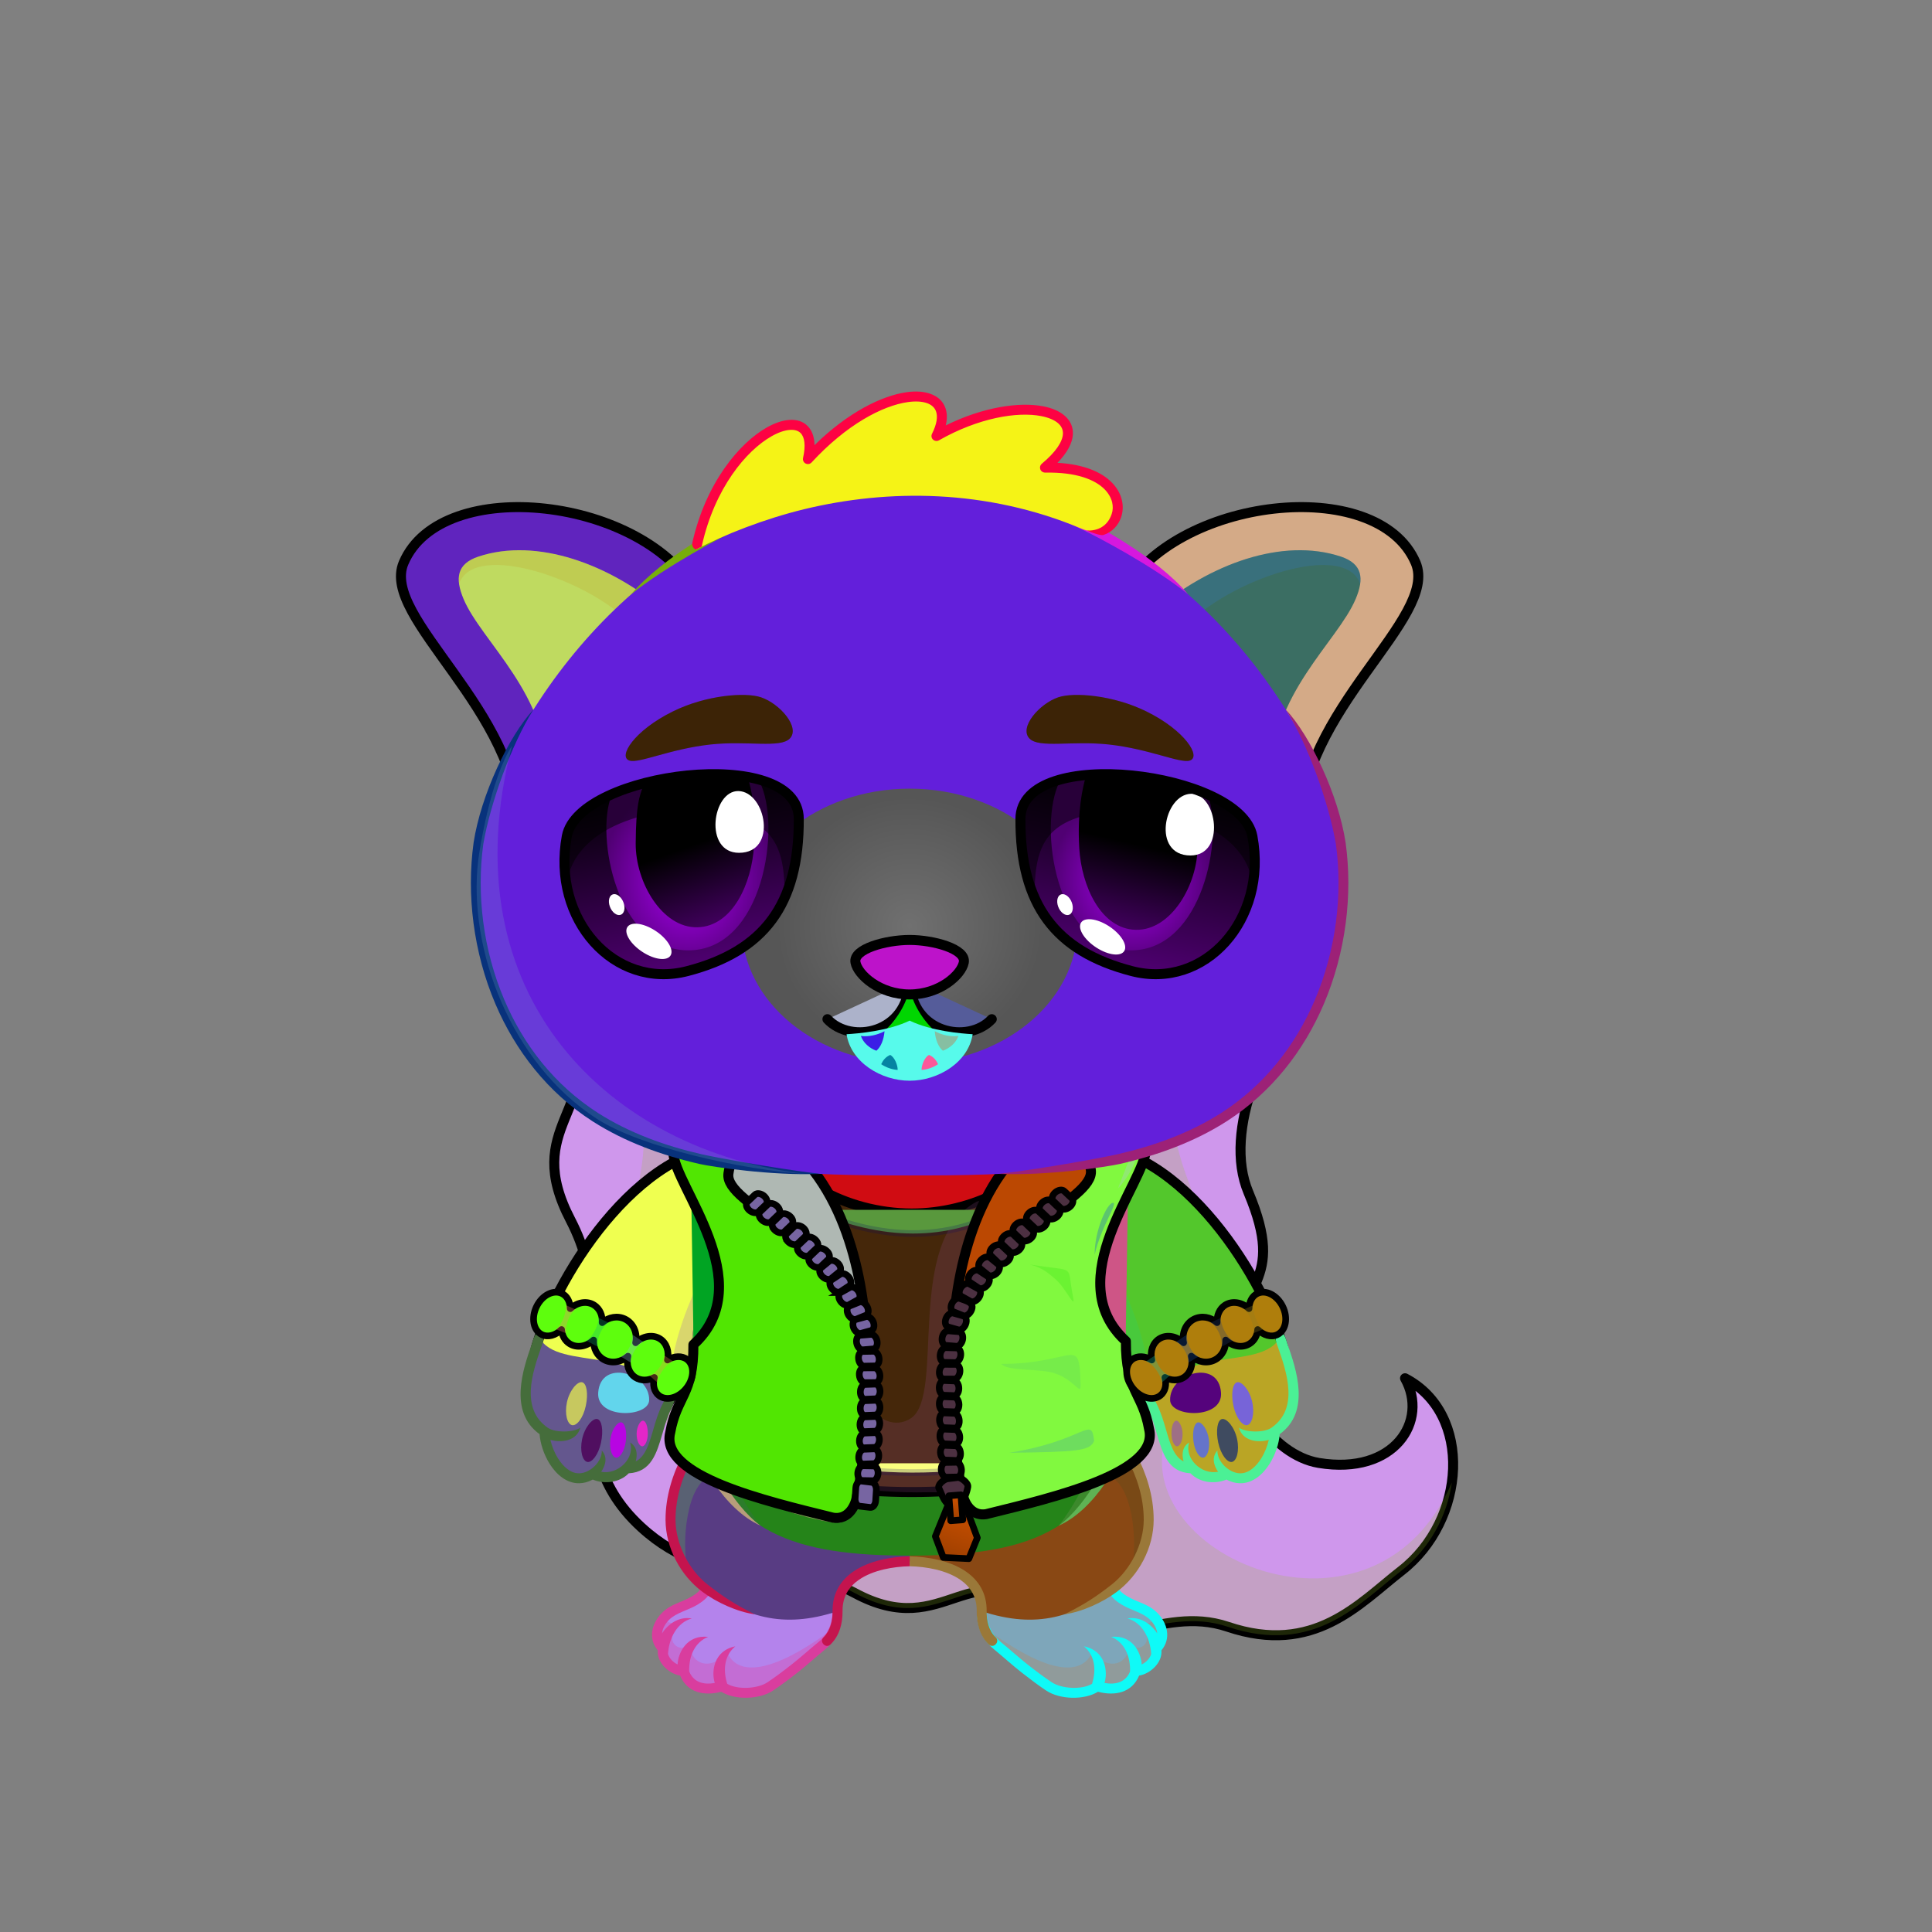 <svg xmlns="http://www.w3.org/2000/svg" xmlns:xlink="http://www.w3.org/1999/xlink" style="shape-rendering:geometricPrecision; text-rendering:geometricPrecision; image-rendering:optimizeQuality; fill-rule:evenodd; clip-rule:evenodd" version="1.1" viewBox="0 0 29000 29000" xml:space="preserve"><rect x="0" y="0" width="29000" height="29000" fill="#808080" stroke="none"/><defs><style type="text/css">.HairBack-Bear2fil14 {fill:black;fill-opacity:0.2}
.HairBack-Bear2fil431 {fill:url(#HairBack-Bear2id274)}
.HairBack-Bear2str0 {stroke:black;stroke-width:150;stroke-linecap:round;stroke-linejoin:round}
.Tail-Bear0fil22 {fill:none}
.RightFoot-Bear0fil35 {fill:#707070}
.RightFoot-Bear0fil14 {fill:black;fill-opacity:0.2}
.RightFoot-Bear0fil32 {fill:black;fill-rule:nonzero}
.RightLeg-Bear0fil437 {fill:url(#RightLeg-Bear0id151)}
.RightLeg-Bear0fil14 {fill:black;fill-opacity:0.2}
.RightLeg-Bear0fil32 {fill:black;fill-rule:nonzero}
.LeftFoot-Bear0fil35 {fill:#707070}
.LeftFoot-Bear0fil14 {fill:black;fill-opacity:0.2}
.LeftFoot-Bear0fil32 {fill:black;fill-rule:nonzero}
.LeftLeg-Bear0fil447 {fill:url(#LeftLeg-Bear0id520)}
.LeftLeg-Bear0fil14 {fill:black;fill-opacity:0.2}
.LeftLeg-Bear0fil32 {fill:black;fill-rule:nonzero}
.RightHand-Bear0fil452 {fill:url(#RightHand-Bear0id388)}
.RightHand-Bear0fil14 {fill:black;fill-opacity:0.2}
.RightHand-Bear0fil22 {fill:none}
.RightHand-Bear0str0 {stroke:black;stroke-width:150;stroke-linecap:round;stroke-linejoin:round}
.RightPaw-Bear0fil457 {fill:#565656}
.RightPaw-Bear0fil32 {fill:black;fill-rule:nonzero}
.RightPaw-Bear0fil458 {fill:#A16A6A}
.LeftHand-Bear0fil465 {fill:url(#LeftHand-Bear0id386)}
.LeftHand-Bear0fil14 {fill:black;fill-opacity:0.2}
.LeftHand-Bear0fil22 {fill:none}
.LeftHand-Bear0str0 {stroke:black;stroke-width:150;stroke-linecap:round;stroke-linejoin:round}
.LeftPaw-Bear0fil457 {fill:#565656}
.LeftPaw-Bear0fil32 {fill:black;fill-rule:nonzero}
.LeftPaw-Bear0fil458 {fill:#A16A6A}
.Body-Bear5fil476 {fill:url(#Body-Bear5id267)}
.Body-Bear5fil14 {fill:black;fill-opacity:0.2}
.Body-Bear5fil32 {fill:black;fill-rule:nonzero}
.Body-Bear5fil22 {fill:none}
.Body-Bear5fil482 {fill:url(#Body-Bear5id211)}
.Ears-Bear6fil504 {fill:url(#Ears-Bear6id487)}
.Ears-Bear6fil14 {fill:black;fill-opacity:0.2}
.Ears-Bear6fil506 {fill:url(#Ears-Bear6id144)}
.Ears-Bear6fil503 {fill:url(#Ears-Bear6id522)}
.Ears-Bear6str4 {stroke:black;stroke-width:150}
.Ears-Bear6fil505 {fill:url(#Ears-Bear6id533)}
.Head-Bear2fil515 {fill:url(#Head-Bear2id233)}
.Head-Bear2fil32 {fill:black;fill-rule:nonzero}
.Head-Bear2fil14 {fill:black;fill-opacity:0.2}
.Head-Bear2fil516 {fill:url(#Head-Bear2id1046)}
.Mouth-Bear4fil100 {fill:black}
.Mouth-Bear4fil152 {fill:white}
.Mouth-Bear4fil22 {fill:none}
.Mouth-Bear4str0 {stroke:black;stroke-width:150;stroke-linecap:round;stroke-linejoin:round}
.Eyes-Bear6fil558 {fill:url(#Eyes-Bear6id908)}
.Eyes-Bear6fil559 {fill:url(#Eyes-Bear6id1060)}
.Eyes-Bear6fil560 {fill:url(#Eyes-Bear6id574)}
.Eyes-Bear6fil152 {fill:white}
.Eyes-Bear6fil157 {fill:black;fill-opacity:0.502}
.Eyes-Bear6fil561 {fill:url(#Eyes-Bear6id909)}
.Eyes-Bear6fil562 {fill:url(#Eyes-Bear6id1063)}
.Eyes-Bear6fil563 {fill:url(#Eyes-Bear6id801)}
.Eyes-Bear6fil155 {fill:#4b2c08}
.Eyes-Bear6fil14 {fill:black;fill-opacity:0.2}
.Eyes-Bear6fil22 {fill:none}
.Eyes-Bear6str4 {stroke:black;stroke-width:150}
.Moustache-Bear0fil22 {fill:none}
.Nose-Bear0fil598 {fill:url(#Nose-Bear0id451)}
.Nose-Bear0str0 {stroke:black;stroke-width:150;stroke-linecap:round;stroke-linejoin:round}
.Hair-Bear4fil602 {fill:url(#Hair-Bear4id957)}
.Hair-Bear4fil32 {fill:black;fill-rule:nonzero}
.BraceletGold-Bigfil3new {fill:black;fill-opacity:0.302}
.BraceletGold-Bigfil68new {fill:url(#BraceletGold-Bigid692new);fill-rule:nonzero}
.BraceletGold-Bigstr3new {stroke:black;stroke-width:100;stroke-linecap:round;stroke-linejoin:round}
.BraceletGold-Bigfil69new {fill:url(#BraceletGold-Bigid688new);fill-rule:nonzero}
.NecklaceContentos-Bigfil22 {fill:url(#NecklaceContentos-Bigid38)}
.NecklaceContentos-Bigfil2 {fill:#000066;fill-opacity:0.2}
.NecklaceContentos-Bigfil23 {fill:url(#NecklaceContentos-Bigid19)}
.NecklaceContentos-Bigfil8 {fill:white}
.NecklaceContentos-Bigfil5 {fill:black;fill-opacity:0.149}
.NecklaceContentos-Bigfil6 {fill:#FF6600}
.NecklaceContentos-Bigfil13 {fill:#FFCC99;fill-opacity:0.302}
.NecklaceContentos-Bigfil14 {fill:#FFCC99;fill-opacity:0.2}
.NecklaceContentos-Bigfil1 {fill:none}
.NecklaceContentos-Bigfil27 {fill:url(#NecklaceContentos-Bigid26)}
.NecklaceContentos-Bigstr0 {stroke:black;stroke-width:150;stroke-linecap:round;stroke-linejoin:round}
.NecklaceContentos-Bigfil3 {fill:none}
.NecklaceContentos-Bigstr1 {stroke:#000066;stroke-width:100;stroke-linecap:round;stroke-linejoin:round;stroke-opacity:0.2}
.NecklaceContentos-Bigstr3 {stroke:#C24E00;stroke-width:100}
.NecklaceContentos-Bigstr2 {stroke:#C24E00;stroke-width:150}
.NecklaceContentos-Bigfil24 {fill:url(#NecklaceContentos-Bigid15)}
.NecklaceContentos-Bigstr4 {stroke:black;stroke-width:100}
.NecklaceContentos-Bigfil25 {fill:url(#NecklaceContentos-Bigid31)}
.NecklaceContentos-Bigstr5 {stroke:black;stroke-width:100;stroke-linecap:round;stroke-linejoin:round}
.NecklaceContentos-Bigfil26 {fill:url(#NecklaceContentos-Bigid34)}
.NecklaceContentos-Bigfil28 {fill:url(#NecklaceContentos-Bigid16)}
</style><linearGradient gradientUnits="userSpaceOnUse" id="HairBack-Bear2id274" x1="15066" x2="15066" xlink:href="#HairBack-Bear2id1" y1="24545.6" y2="14683">
  </linearGradient><linearGradient gradientUnits="objectBoundingBox" id="RightLeg-Bear0id151" x1="50%" x2="50%" xlink:href="#RightLeg-Bear0id150" y1="100%" y2="0%">
  </linearGradient><linearGradient gradientUnits="objectBoundingBox" id="LeftLeg-Bear0id520" x1="50%" x2="50%" xlink:href="#LeftLeg-Bear0id150" y1="100%" y2="0%">
  </linearGradient><linearGradient gradientUnits="objectBoundingBox" id="RightHand-Bear0id388" x1="36.996%" x2="63.003%" xlink:href="#RightHand-Bear0id75" y1="2.665%" y2="97.335%">
  </linearGradient><linearGradient gradientUnits="objectBoundingBox" id="LeftHand-Bear0id386" x1="63.004%" x2="36.997%" xlink:href="#LeftHand-Bear0id75" y1="2.665%" y2="97.335%">
  </linearGradient><linearGradient gradientUnits="objectBoundingBox" id="Body-Bear5id267" x1="50%" x2="50%" xlink:href="#Body-Bear5id266" y1="0%" y2="100%">
  </linearGradient><linearGradient gradientUnits="userSpaceOnUse" id="Body-Bear5id211" x1="13653.8" x2="13653.8" y1="17305.4" y2="21758.8">
   <stop offset="0" style="stop-opacity:1; stop-color:#f2e6e6"/>
   <stop offset="0.722" style="stop-opacity:1; stop-color:#ffffff"/>
   <stop offset="1" style="stop-opacity:1; stop-color:#ffffff"/>
  </linearGradient><linearGradient gradientUnits="userSpaceOnUse" id="Ears-Bear6id487" x1="7405.67" x2="9471.35" xlink:href="#Ears-Bear6id67" y1="8671.22" y2="11272.4">
  </linearGradient><linearGradient gradientUnits="userSpaceOnUse" id="Ears-Bear6id144" x1="19902" x2="17836.3" xlink:href="#Ears-Bear6id67" y1="8671.22" y2="11272.4">
  </linearGradient><linearGradient gradientUnits="userSpaceOnUse" id="Ears-Bear6id522" x1="6765.99" x2="9729.21" xlink:href="#Ears-Bear6id18" y1="8273.95" y2="11805.4">
  </linearGradient><linearGradient gradientUnits="userSpaceOnUse" id="Ears-Bear6id533" x1="20541.7" x2="17578.5" xlink:href="#Ears-Bear6id18" y1="8273.95" y2="11805.4">
  </linearGradient><linearGradient gradientUnits="userSpaceOnUse" id="Head-Bear2id233" x1="13653.8" x2="13653.8" y1="7273.2" y2="17643.8">
   <stop offset="0" style="stop-opacity:1; stop-color:#707070"/>
   <stop offset="0.42" style="stop-opacity:1; stop-color:#565656"/>
   <stop offset="0.831" style="stop-opacity:1; stop-color:#565656"/>
   <stop offset="1" style="stop-opacity:1; stop-color:#302e2e"/>
  </linearGradient><radialGradient cx="13653.8" cy="13901.2" fx="13653.8" fy="13901.2" gradientTransform="matrix(1 -0 -0 0.972 0 389)" gradientUnits="userSpaceOnUse" id="Head-Bear2id1046" r="1996.08">
   <stop offset="0" style="stop-opacity:1; stop-color:#707070"/>
   <stop offset="1" style="stop-opacity:1; stop-color:#565656"/>
  </radialGradient><linearGradient gradientUnits="userSpaceOnUse" id="Eyes-Bear6id908" x1="10531.3" x2="9931.56" xlink:href="#Eyes-Bear6id27" y1="14554.5" y2="11688.7">
  </linearGradient><radialGradient cx="10318" cy="13226.9" fx="10318" fy="13226.9" gradientTransform="matrix(0.869 -0 -0 1 1353 0)" gradientUnits="userSpaceOnUse" id="Eyes-Bear6id1060" r="1488.87" xlink:href="#Eyes-Bear6id1039">
  </radialGradient><linearGradient gradientUnits="userSpaceOnUse" id="Eyes-Bear6id574" x1="10068.2" x2="10800" xlink:href="#Eyes-Bear6id384" y1="11770.4" y2="13796.7">
  </linearGradient><linearGradient gradientUnits="userSpaceOnUse" id="Eyes-Bear6id909" x1="16776.4" x2="17376.1" xlink:href="#Eyes-Bear6id27" y1="14554.5" y2="11688.7">
  </linearGradient><radialGradient cx="16989.7" cy="13226.9" fx="16989.7" fy="13226.9" gradientTransform="matrix(-0.937 -0 -0 1 32910 0)" gradientUnits="userSpaceOnUse" id="Eyes-Bear6id1063" r="1298.39" xlink:href="#Eyes-Bear6id1039">
  </radialGradient><linearGradient gradientUnits="userSpaceOnUse" id="Eyes-Bear6id801" x1="17342.6" x2="16826.6" xlink:href="#Eyes-Bear6id384" y1="11702.5" y2="13886.9">
  </linearGradient><linearGradient gradientUnits="userSpaceOnUse" id="Nose-Bear0id451" x1="13653.8" x2="13653.8" y1="14108.6" y2="14926.9">
   <stop offset="0" style="stop-opacity:1; stop-color:#FFCCCC"/>
   <stop offset="1" style="stop-opacity:1; stop-color:#453F2C"/>
  </linearGradient><linearGradient gradientUnits="userSpaceOnUse" id="Hair-Bear4id957" x1="13557.1" x2="13668.1" xlink:href="#Hair-Bear4id49" y1="5817.31" y2="8382.55">
  </linearGradient><linearGradient gradientUnits="userSpaceOnUse" id="BraceletGold-Bigid692new" x1="8225.17" x2="10179.3" xlink:href="#BraceletGold-Bigid673new" y1="19737.3" y2="20648.5">
  </linearGradient><linearGradient gradientUnits="userSpaceOnUse" id="BraceletGold-Bigid688new" x1="19082.5" x2="17128.4" xlink:href="#BraceletGold-Bigid673new" y1="19737.3" y2="20648.5">
  </linearGradient><linearGradient gradientUnits="userSpaceOnUse" id="NecklaceContentos-Bigid38" x1="13587.4" x2="13587.4" xlink:href="#NecklaceContentos-Bigid37" y1="17033.4" y2="22395.8">
  </linearGradient><linearGradient gradientUnits="userSpaceOnUse" id="NecklaceContentos-Bigid19" x1="15352.3" x2="16199.3" xlink:href="#NecklaceContentos-Bigid6" y1="22515.1" y2="17056.7">
  </linearGradient><linearGradient gradientUnits="userSpaceOnUse" id="NecklaceContentos-Bigid26" x1="11108.4" x2="11955.4" xlink:href="#NecklaceContentos-Bigid6" y1="22568.4" y2="17110">
  </linearGradient><linearGradient gradientUnits="userSpaceOnUse" id="NecklaceContentos-Bigid15" x1="14402.8" x2="15791.9" xlink:href="#NecklaceContentos-Bigid8" y1="22089.5" y2="18346.6">
  </linearGradient><linearGradient gradientUnits="userSpaceOnUse" id="NecklaceContentos-Bigid31" x1="14214.3" x2="14496" xlink:href="#NecklaceContentos-Bigid8" y1="23339.1" y2="22580.1">
  </linearGradient><linearGradient gradientUnits="userSpaceOnUse" id="NecklaceContentos-Bigid34" x1="14316.4" x2="14378.3" xlink:href="#NecklaceContentos-Bigid8" y1="22793.8" y2="22471">
  </linearGradient><linearGradient gradientUnits="userSpaceOnUse" id="NecklaceContentos-Bigid16" x1="11511.8" x2="12900.1" xlink:href="#NecklaceContentos-Bigid8" y1="22141.9" y2="18401.1">
  </linearGradient><linearGradient gradientUnits="userSpaceOnUse" id="HairBack-Bear2id1" x1="19686.9" x2="19686.9" y1="18541.7" y2="13821.1">
   <stop offset="0" style="stop-opacity:1; stop-color:#5a5130"/>
   <stop offset="0.18" style="stop-opacity:1; stop-color:#5a5130"/>
   <stop offset="1" style="stop-opacity:1; stop-color:#40381b"/>
  </linearGradient><linearGradient gradientUnits="userSpaceOnUse" id="RightLeg-Bear0id150" x1="15526.7" x2="15526.7" y1="24311.8" y2="20742.8">
   <stop offset="0" style="stop-opacity:1; stop-color:#707070"/>
   <stop offset="0.278" style="stop-opacity:1; stop-color:#707070"/>
   <stop offset="1" style="stop-opacity:1; stop-color:#565656"/>
  </linearGradient><linearGradient gradientUnits="userSpaceOnUse" id="LeftLeg-Bear0id150" x1="15526.7" x2="15526.7" y1="24311.8" y2="20742.8">
   <stop offset="0" style="stop-opacity:1; stop-color:#707070"/>
   <stop offset="0.278" style="stop-opacity:1; stop-color:#707070"/>
   <stop offset="1" style="stop-opacity:1; stop-color:#565656"/>
  </linearGradient><linearGradient gradientUnits="userSpaceOnUse" id="RightHand-Bear0id75" x1="17042.3" x2="17994.1" y1="17293.3" y2="21110.7">
   <stop offset="0" style="stop-opacity:1; stop-color:#302e2e"/>
   <stop offset="0.078" style="stop-opacity:1; stop-color:#302e2e"/>
   <stop offset="0.769" style="stop-opacity:1; stop-color:#565656"/>
   <stop offset="1" style="stop-opacity:1; stop-color:#565656"/>
  </linearGradient><linearGradient gradientUnits="userSpaceOnUse" id="LeftHand-Bear0id75" x1="17042.3" x2="17994.1" y1="17293.3" y2="21110.7">
   <stop offset="0" style="stop-opacity:1; stop-color:#302e2e"/>
   <stop offset="0.078" style="stop-opacity:1; stop-color:#302e2e"/>
   <stop offset="0.769" style="stop-opacity:1; stop-color:#565656"/>
   <stop offset="1" style="stop-opacity:1; stop-color:#565656"/>
  </linearGradient><linearGradient gradientUnits="userSpaceOnUse" id="Body-Bear5id266" x1="13653.8" x2="13653.8" y1="17442" y2="23250.9">
   <stop offset="0" style="stop-opacity:1; stop-color:#302e2e"/>
   <stop offset="0.059" style="stop-opacity:1; stop-color:#302e2e"/>
   <stop offset="0.529" style="stop-opacity:1; stop-color:#565656"/>
   <stop offset="1" style="stop-opacity:1; stop-color:#707070"/>
  </linearGradient><linearGradient gradientUnits="userSpaceOnUse" id="Ears-Bear6id67" x1="19243.1" x2="17345.7" y1="8365.42" y2="10750.8">
   <stop offset="0" style="stop-opacity:1; stop-color:#F2E6E6"/>
   <stop offset="1" style="stop-opacity:1; stop-color:#B58383"/>
  </linearGradient><linearGradient gradientUnits="userSpaceOnUse" id="Ears-Bear6id18" x1="10235.1" x2="10235.1" y1="19681.2" y2="17649.5">
   <stop offset="0" style="stop-opacity:1; stop-color:#704718"/>
   <stop offset="1" style="stop-opacity:1; stop-color:#4b2c08"/>
  </linearGradient><linearGradient gradientUnits="userSpaceOnUse" id="Eyes-Bear6id27" x1="16937.6" x2="16937.6" y1="14961.3" y2="11448.6">
   <stop offset="0" style="stop-opacity:1; stop-color:#500073"/>
   <stop offset="1" style="stop-opacity:1; stop-color:black"/>
  </linearGradient><radialGradient cx="50%" cy="50%" fx="50%" fy="50%" gradientUnits="objectBoundingBox" id="Eyes-Bear6id1039" r="50%">
   <stop offset="0" style="stop-opacity:1; stop-color:#a900f2"/>
   <stop offset="1" style="stop-opacity:1; stop-color:#500073"/>
  </radialGradient><linearGradient gradientUnits="userSpaceOnUse" id="Eyes-Bear6id384" x1="16417.8" x2="16417.8" y1="11784.3" y2="14068.5">
   <stop offset="0" style="stop-opacity:1; stop-color:black"/>
   <stop offset="0.45" style="stop-opacity:1; stop-color:black"/>
   <stop offset="1" style="stop-opacity:1; stop-color:#3e0059"/>
  </linearGradient><linearGradient gradientUnits="userSpaceOnUse" id="Hair-Bear4id49" x1="13715.8" x2="13715.8" y1="6802.99" y2="8218.57">
   <stop offset="0" style="stop-opacity:1; stop-color:#40381b"/>
   <stop offset="1" style="stop-opacity:1; stop-color:#5a5130"/>
  </linearGradient><linearGradient gradientUnits="userSpaceOnUse" id="BraceletGold-Bigid673new" x1="13044.2" x2="14365.2" y1="20556.7" y2="16663.2">
   <stop offset="0" style="stop-opacity:1; stop-color:#CC9933"/>
   <stop offset="0.11" style="stop-opacity:1; stop-color:#FFF98F"/>
   <stop offset="0.251" style="stop-opacity:1; stop-color:#FFFFFC"/>
   <stop offset="0.478" style="stop-opacity:1; stop-color:#FFF982"/>
   <stop offset="0.812" style="stop-opacity:1; stop-color:#643200"/>
   <stop offset="1" style="stop-opacity:1; stop-color:#CC9933"/>
  </linearGradient><linearGradient gradientUnits="userSpaceOnUse" id="NecklaceContentos-Bigid37" x1="13587.4" x2="13587.4" y1="17464.9" y2="22624.5">
   <stop offset="0" style="stop-opacity:1; stop-color:#0EC7FE"/>
   <stop offset="1" style="stop-opacity:1; stop-color:#495AFF"/>
  </linearGradient><linearGradient gradientUnits="userSpaceOnUse" id="NecklaceContentos-Bigid6" x1="15262.5" x2="16033.4" y1="22594.2" y2="17626.1">
   <stop offset="0" style="stop-opacity:1; stop-color:#FF7C24"/>
   <stop offset="1" style="stop-opacity:1; stop-color:#EB5E00"/>
  </linearGradient><linearGradient gradientUnits="userSpaceOnUse" id="NecklaceContentos-Bigid8" x1="14398.2" x2="15662.6" y1="22206.9" y2="18800.2">
   <stop offset="0" style="stop-opacity:1; stop-color:#A14000"/>
   <stop offset="1" style="stop-opacity:1; stop-color:#CC5100"/>
  </linearGradient></defs><g id="HairBack-Bear2">
 <animateTransform additive="sum" attributeName="transform" dur="10" repeatCount="indefinite" type="translate" values="0;0 200;0;0 200;0;0 200;0;0 200;0"/>
  <path class="HairBack-Bear2fil431 HairBack-Bear2str0" d="M8677 15254c345,1454 -849,1645 -113,3059 889,1708 -359,3310 1061,4611 1109,1017 2319,505 3198,984 1391,757 1726,-695 2937,371 763,673 1643,-207 2668,139 1296,437 1974,-348 2606,-840 977,-759 1077,-2360 56,-2890 359,638 -157,1459 -1295,1271 -707,-118 -1279,-1038 -1263,-1612 31,-1125 793,-1056 207,-2449 -390,-925 240,-2359 1050,-3214 -362,-19 -13775,301 -11112,570z" style="fill:#cf97ec"/>
  <path class="HairBack-Bear2fil14" d="M11864 23667c346,33 670,84 959,241 1391,757 1726,-695 2937,371 763,673 1643,-207 2668,139 1296,437 1974,-348 2606,-840 429,-333 689,-829 759,-1325 -1214,2816 -5198,950 -4191,-931 1694,-3163 -742,-3425 278,-5658 -2831,145 -5662,289 -8493,433 937,1617 -946,2560 703,5428 464,807 1130,1465 1774,2142z" style="fill:#96c62c"/>
 </g><g id="Tail-Bear0">
  <rect class="Tail-Bear0fil22" height="1129" width="1129" x="13089" y="21055"/>
 </g><g id="RightFoot-Bear0">
  <path class="RightFoot-Bear0fil35" d="M17045 25080c-66,213 -260,328 -578,232 -82,82 -466,170 -720,2 -241,-159 -607,-457 -720,-564 -96,-91 -335,-220 -291,-565 777,87 1299,173 1927,-306 18,146 320,205 479,267 233,89 426,392 211,604 42,135 -122,330 -308,330z" style="fill:#7ea6ba"/>
  <path class="RightFoot-Bear0fil14" d="M16490 25327c320,133 480,-45 565,-254 204,-15 307,-138 301,-308 28,-45 52,-79 86,-174 31,-139 -54,-325 -125,-351 31,144 -137,125 -191,129 232,292 -30,451 -178,321 -4,299 -321,400 -555,107 -111,282 -514,451 -1612,-364 1095,1261 1346,941 1709,894z" style="fill:#d76e1e"/>
  <path class="RightFoot-Bear0fil32" d="M16963 25089c-68,167 -221,202 -384,173 53,-171 15,-486 -309,-550 160,131 191,345 122,563 -153,91 -454,76 -604,-23 -105,-69 -235,-166 -357,-262 -142,-112 -270,-229 -408,-342 -98,-80 -205,-212 -213,-454 5,-41 -24,-78 -65,-83 -41,-5 -84,23 -83,65 7,344 143,486 266,587 138,114 267,232 411,345 124,97 257,197 366,269 205,135 567,145 776,17 252,66 509,18 618,-243 169,-27 352,-197 334,-378 149,-177 94,-405 -60,-562 -136,-138 -294,-154 -454,-250 -66,-40 -120,-83 -125,-121l-137 73c20,64 119,137 185,176 138,83 316,117 424,227 53,54 98,127 105,203 -87,-137 -253,-261 -447,-225 213,57 340,284 356,532 -17,67 -81,130 -143,158 -9,-180 -141,-449 -459,-414 197,78 290,282 285,519z" style="fill:#0ffaf7"/>
 </g><g id="LeftFoot-Bear0">
  <path class="LeftFoot-Bear0fil35" d="M10263 25080c66,213 260,328 578,232 82,82 466,170 720,2 241,-159 607,-457 719,-564 96,-91 336,-220 292,-565 -777,87 -1299,173 -1927,-306 -19,146 -321,205 -479,267 -233,89 -427,392 -211,604 -42,135 121,330 308,330z" style="fill:#b483ec"/>
  <path class="LeftFoot-Bear0fil14" d="M10817 25327c-320,133 -479,-45 -565,-254 -203,-15 -307,-138 -301,-308 -27,-45 -52,-79 -85,-174 -32,-139 54,-325 124,-351 -30,144 137,125 192,129 -233,292 29,451 178,321 4,299 321,400 554,107 112,282 515,451 1613,-364 -1095,1261 -1346,941 -1710,894z" style="fill:#ff1677"/>
  <path class="LeftFoot-Bear0fil32" d="M10345 25089c68,167 220,202 384,173 -54,-171 -16,-486 309,-550 -160,131 -191,345 -122,563 153,91 454,76 604,-23 104,-69 234,-166 356,-262 143,-112 271,-229 409,-342 97,-80 205,-212 213,-454 -5,-41 24,-78 65,-83 41,-5 84,23 83,65 -7,344 -143,486 -266,587 -139,114 -268,232 -411,345 -124,97 -258,197 -367,269 -205,135 -567,145 -776,17 -251,66 -509,18 -617,-243 -169,-27 -352,-197 -335,-378 -149,-177 -93,-405 61,-562 136,-138 294,-154 454,-250 66,-40 120,-83 125,-121l137 73c-20,64 -120,137 -185,176 -139,83 -316,117 -425,227 -53,54 -97,127 -104,203 86,-137 252,-261 447,-225 -213,57 -341,284 -357,532 18,67 82,130 144,158 8,-180 141,-449 459,-414 -197,78 -291,282 -285,519z" style="fill:#d93d9e"/>
 </g><g id="RightLeg-Bear0">
  <path class="RightLeg-Bear0fil437" d="M13654 20747c651,0 2263,-52 2620,230 303,239 971,977 969,1838 -2,444 -257,819 -524,1020 -578,425 -1151,626 -1983,350 7,-583 -643,-742 -1082,-749l0 -2689z" style="fill:#894814"/>
  <path class="RightLeg-Bear0fil14" d="M16988 23561c110,-131 245,-442 245,-600 2,-776 -323,-1481 -652,-1782 -248,370 -56,940 55,979 367,105 445,994 352,1403z" style="fill:#3b4e22"/>
  <path class="RightLeg-Bear0fil32" d="M16690 23782c-238,187 -417,303 -711,449 260,-35 573,-178 785,-337 332,-249 552,-662 553,-1079 1,-360 -110,-698 -263,-990 -227,-429 -547,-760 -734,-907 -32,-26 -79,-20 -105,12 -25,33 -20,80 13,105 175,139 478,451 693,860 144,273 248,587 247,920 -1,358 -198,746 -478,967zm-1745 794c71,68 -33,176 -104,108 -135,-130 -182,-317 -180,-500 3,-218 -99,-369 -246,-471 -213,-147 -519,-198 -761,-203l0 -149 1 0c265,5 604,62 845,229 186,129 314,320 310,596 -1,139 31,290 135,390z" style="fill:#9a7839"/>
 </g><g id="LeftLeg-Bear0">
  <path class="LeftLeg-Bear0fil447" d="M13654 20747c-651,0 -2264,-52 -2620,230 -303,239 -971,977 -969,1838 1,444 256,819 524,1020 578,425 1150,626 1983,350 -7,-583 642,-742 1082,-749l0 -2689z" style="fill:#583c83"/>
  <path class="LeftLeg-Bear0fil14" d="M10320 23561c-110,-131 -245,-442 -245,-600 -3,-776 323,-1481 652,-1782 248,370 56,940 -56,979 -366,105 -444,994 -351,1403z" style="fill:#61f633"/>
  <path class="LeftLeg-Bear0fil32" d="M10618 23782c238,187 417,303 711,449 -260,-35 -573,-178 -785,-337 -332,-249 -552,-662 -554,-1079 -1,-360 110,-698 264,-990 226,-429 547,-760 734,-907 32,-26 79,-20 104,12 26,33 20,80 -12,105 -175,139 -478,451 -694,860 -143,273 -247,587 -246,920 1,358 198,746 478,967zm1745 794c-71,68 32,176 103,108 135,-130 183,-317 181,-500 -3,-218 98,-369 246,-471 212,-147 519,-198 761,-203l0 -149 -1 0c-265,5 -604,62 -845,229 -186,129 -314,320 -311,596 2,139 -31,290 -134,390z" style="fill:#c4144e"/>
 </g><g id="RightHand-Bear0">
 <animateTransform additive="sum" attributeName="transform" dur="10" repeatCount="indefinite" type="translate" values="0;0 200;0;0 200;0;0 200;0;0 200;0"/>
  <path class="RightHand-Bear0fil452" d="M16111 17210c1487,-179 2823,1880 3151,3021 160,558 -1806,1220 -1964,882 -68,-147 -295,-477 -571,-705 -149,-820 -321,-1468 -1092,-3106 169,-47 290,-69 476,-92z" style="fill:#2922c9"/>
  <path class="RightHand-Bear0fil22 RightHand-Bear0str0" d="M16111 17205c1487,-179 2823,1880 3151,3021 160,558 -1806,1220 -1964,882 -68,-147 -295,-477 -571,-705 -149,-820 -321,-1468 -1092,-3106 169,-47 290,-69 476,-92z" style="fill:#53c72c"/>
  <path class="RightHand-Bear0fil14" d="M17217 20971c-131,-206 -302,-406 -490,-563 -50,-606 -203,-1164 -276,-1762 236,212 930,1618 766,2325z" style="fill:#22d581"/>
 </g><g id="LeftHand-Bear0">
 <animateTransform additive="sum" attributeName="transform" dur="10" repeatCount="indefinite" type="translate" values="0;0 200;0;0 200;0;0 200;0;0 200;0"/>
  <path class="LeftHand-Bear0fil465" d="M11197 17210c-1488,-179 -2824,1880 -3151,3021 -160,558 1806,1220 1963,882 69,-147 296,-477 571,-705 149,-820 322,-1468 1092,-3106 -168,-47 -290,-69 -475,-92z" style="fill:#ec9677"/>
  <path class="LeftHand-Bear0fil22 LeftHand-Bear0str0" d="M11197 17205c-1488,-179 -2824,1880 -3151,3021 -160,558 1806,1220 1963,882 69,-147 296,-477 571,-705 149,-820 322,-1468 1092,-3106 -168,-47 -290,-69 -475,-92z" style="fill:#efff50"/>
  <path class="LeftHand-Bear0fil14" d="M10090 20971c132,-206 303,-406 490,-563 51,-606 203,-1164 276,-1762 -235,212 -929,1618 -766,2325z" style="fill:#8234e4"/>
 </g><g id="Body-Bear5">
 <animateTransform additive="sum" attributeName="transform" dur="10" repeatCount="indefinite" type="translate" values="0;0 200;0;0 200;0;0 200;0;0 200;0"/>
  <path class="Body-Bear5fil476" d="M13654 23351c1692,-3 2768,-307 3233,-1926 302,-1052 -330,-2764 -1019,-3983 -551,110 -1409,139 -2214,150 -806,-11 -1663,-40 -2215,-150 -688,1219 -1321,2931 -1018,3983 465,1619 1541,1923 3233,1926z" style="fill:#258419"/>
  <path class="Body-Bear5fil14" d="M11416 22901c-455,-288 -787,-750 -995,-1476 -211,-735 34,-1792 435,-2779 -591,2230 70,3628 560,4255z" style="fill:#475c77"/>
  <path class="Body-Bear5fil32" d="M11416 22901c-539,-241 -960,-968 -1067,-1455 -108,-487 -59,-1102 131,-1659 -71,577 -87,1191 13,1618 104,444 495,1184 923,1496z" style="fill:#b79d7b"/>
  <path class="Body-Bear5fil22" d="M12621 22856c-1016,-156 -1749,-629 -1932,-1889 -2,-17 -5,-34 -7,-51l0 -4c-2,-16 -4,-32 -5,-48l-1 -7c-1,-15 -3,-31 -4,-46l0 -8c-2,-15 -3,-30 -3,-46l-1 -8c-1,-16 -1,-31 -2,-47l0 -6c-1,-17 -1,-34 -1,-51l0 -5c0,-17 0,-34 0,-50l0 -8c0,-15 0,-31 1,-47l0 -9c1,-15 1,-30 2,-46l0 -11c1,-14 2,-29 3,-44l1 -12c1,-15 2,-29 3,-44l1 -13c1,-15 3,-31 4,-46l2 -14c1,-15 3,-30 5,-44l1 -15c2,-14 4,-27 5,-41l3 -18c2,-13 3,-26 5,-39l3 -18c2,-12 4,-25 6,-38 1,-7 2,-14 4,-22 2,-12 4,-25 6,-37l4 -23c2,-11 4,-23 6,-34 2,-9 4,-18 6,-28 2,-10 4,-21 6,-32 2,-9 4,-18 6,-27 2,-11 4,-21 7,-32l6 -27c2,-11 4,-21 7,-31 3,-13 6,-25 9,-37l5 -21c3,-14 6,-27 9,-40l5 -18c4,-14 7,-28 11,-42l4 -15c4,-15 8,-30 12,-46l3 -8c4,-16 9,-33 14,-49l1 -7m15 -50l9 -28c5,-17 10,-34 15,-52l2 -5c6,-17 11,-34 17,-51l1 -6c6,-18 12,-36 18,-54l0 -1c-142,1971 409,3124 1703,3596" style="fill:#ba6e3c"/>
  <path class="Body-Bear5fil22" d="M12621 22856c-1016,-156 -1749,-629 -1932,-1889 -2,-17 -5,-34 -7,-51l0 -4c-2,-16 -4,-32 -5,-48l-1 -7c-1,-15 -3,-31 -4,-46l0 -8c-2,-15 -3,-30 -3,-46l-1 -8c-1,-16 -1,-31 -2,-47l0 -6c-1,-17 -1,-34 -1,-51l0 -5c0,-17 0,-34 0,-50l0 -8c0,-15 0,-31 1,-47l0 -9c1,-15 1,-30 2,-46l0 -11c1,-14 2,-29 3,-44l1 -12c1,-15 2,-29 3,-44l1 -13c1,-15 3,-31 4,-46l2 -14c1,-15 3,-30 5,-44l1 -15c2,-14 4,-27 5,-41l3 -18c2,-13 3,-26 5,-39l3 -18c2,-12 4,-25 6,-38 1,-7 2,-14 4,-22 2,-12 4,-25 6,-37l4 -23c2,-11 4,-23 6,-34 2,-9 4,-18 6,-28 2,-10 4,-21 6,-32 2,-9 4,-18 6,-27 2,-11 4,-21 7,-32l6 -27c2,-11 4,-21 7,-31 3,-13 6,-25 9,-37l5 -21c3,-14 6,-27 9,-40l5 -18c4,-14 7,-28 11,-42l4 -15c4,-15 8,-30 12,-46l3 -8c4,-16 9,-33 14,-49l1 -7m15 -50l9 -28c5,-17 10,-34 15,-52l2 -5c6,-17 11,-34 17,-51l1 -6c6,-18 12,-36 18,-54l0 -1c-142,1971 409,3124 1703,3596" style="fill:#83c3dd"/>
  <path class="Body-Bear5fil14" d="M15892 22901c455,-288 786,-750 995,-1476 211,-735 -34,-1792 -436,-2779 592,2230 -69,3628 -559,4255z" style="fill:#979b79"/>
  <path class="Body-Bear5fil32" d="M15892 22901c539,-241 960,-968 1067,-1455 107,-487 59,-1102 -132,-1659 72,577 87,1191 -12,1618 -104,444 -496,1184 -923,1496z" style="fill:#5fb354"/>
  <path class="Body-Bear5fil482" d="M12395 17319c-415,-117 -1437,533 -1326,1387 71,545 464,353 559,775 99,440 -305,508 -282,1089 32,765 484,1129 1019,1185 834,86 410,-1185 1289,-1185 879,0 455,1271 1289,1185 535,-56 987,-420 1018,-1185 24,-581 -380,-649 -281,-1089 95,-422 488,-230 559,-775 111,-854 -912,-1504 -1326,-1387 -407,115 -932,140 -1259,140 -327,0 -853,-25 -1259,-140z" style="fill:#d00c12"/>
 </g><g id="RightPaw-Bear0">
 <animateTransform additive="sum" attributeName="transform" dur="10" repeatCount="indefinite" type="translate" values="0;0 200;0;0 200;0;0 200;0;0 200;0"/>
  <path class="RightPaw-Bear0fil457" d="M19212 20074c101,319 446,1074 -76,1413 -8,341 -321,891 -722,638 -151,80 -387,68 -509,-83 -446,-4 -409,-537 -607,-929 295,-982 1641,-506 1914,-1039z" style="fill:#baa525"/>
  <path class="RightPaw-Bear0fil32" d="M19190 20003c89,-30 112,105 135,170 130,372 354,1015 -116,1354 -11,143 -66,311 -153,448 -99,155 -252,294 -446,289 -65,-1 -132,-19 -200,-55 -176,73 -404,47 -540,-94 -338,-20 -419,-297 -509,-605 -35,-123 -73,-250 -129,-363 -19,-37 -94,-221 -57,-240 16,-8 67,4 101,36 47,44 78,115 89,136 63,125 102,260 140,389 60,206 115,395 261,468 -29,-101 -22,-219 84,-284 -76,237 182,489 434,440 -65,-93 -101,-219 -10,-319 -6,164 172,338 339,342 137,3 248,-112 316,-220 55,-87 95,-188 116,-282 -169,50 -397,13 -448,-183 104,74 378,78 488,1 414,-287 232,-827 98,-1209 -22,-63 -77,-193 7,-219z" style="fill:#4bf095"/>
  <path class="RightPaw-Bear0fil458" d="M18721 21392c-70,15 -168,-109 -207,-290 -38,-180 -13,-339 57,-354 70,-15 188,120 226,300 39,181 -7,329 -76,344z" style="fill:#7764d8"/>
  <path class="RightPaw-Bear0fil458" d="M18493 21944c-70,15 -168,-109 -207,-289 -38,-181 -13,-340 57,-355 70,-14 188,120 226,301 39,180 -7,328 -76,343z" style="fill:#3f4b60"/>
  <path class="RightPaw-Bear0fil458" d="M18061 21880c-58,7 -128,-100 -147,-248 -19,-148 13,-275 70,-282 57,-7 143,110 162,258 19,148 -28,265 -85,272z" style="fill:#6574c9"/>
  <path class="RightPaw-Bear0fil458" d="M17668 21710c-41,0 -83,-82 -84,-190 -2,-107 31,-195 72,-195 42,-1 94,90 95,197 2,108 -41,187 -83,188z" style="fill:#9e6f85"/>
  <path class="RightPaw-Bear0fil458" d="M18328 20905c28,402 -757,372 -764,113 -13,-411 729,-626 764,-113z" style="fill:#55037c"/>
 </g><g id="LeftPaw-Bear0">
 <animateTransform additive="sum" attributeName="transform" dur="10" repeatCount="indefinite" type="translate" values="0;0 200;0;0 200;0;0 200;0;0 200;0"/>
  <path class="LeftPaw-Bear0fil457" d="M8095 20074c-101,319 -445,1074 76,1413 8,341 322,891 722,638 152,80 388,68 510,-83 446,-4 408,-537 606,-929 -294,-982 -1641,-506 -1914,-1039z" style="fill:#64578e"/>
  <path class="LeftPaw-Bear0fil32" d="M8118 20003c-89,-30 -112,105 -135,170 -130,372 -355,1015 116,1354 11,143 66,311 153,448 98,155 252,294 446,289 65,-1 131,-19 199,-55 176,73 405,47 540,-94 339,-20 419,-297 509,-605 36,-123 73,-250 130,-363 19,-37 93,-221 56,-240 -15,-8 -66,4 -100,36 -47,44 -79,115 -89,136 -63,125 -103,260 -140,389 -60,206 -116,395 -261,468 29,-101 22,-219 -84,-284 76,237 -182,489 -434,440 64,-93 101,-219 9,-319 6,164 -171,338 -338,342 -138,3 -248,-112 -316,-220 -56,-87 -96,-188 -117,-282 170,50 397,13 449,-183 -104,74 -378,78 -489,1 -414,-287 -231,-827 -98,-1209 22,-63 78,-193 -6,-219z" style="fill:#456d3b"/>
  <path class="LeftPaw-Bear0fil458" d="M8587 21392c70,15 168,-109 206,-290 39,-180 14,-339 -56,-354 -70,-15 -188,120 -227,300 -38,181 7,329 77,344z" style="fill:#c7c85f"/>
  <path class="LeftPaw-Bear0fil458" d="M8815 21944c70,15 168,-109 206,-289 39,-181 14,-340 -56,-355 -70,-14 -188,120 -227,301 -38,180 7,328 77,343z" style="fill:#500f60"/>
  <path class="LeftPaw-Bear0fil458" d="M9247 21880c57,7 128,-100 147,-248 18,-148 -13,-275 -70,-282 -58,-7 -144,110 -163,258 -18,148 29,265 86,272z" style="fill:#b805e2"/>
  <path class="LeftPaw-Bear0fil458" d="M9640 21710c41,0 83,-82 84,-190 1,-107 -31,-195 -73,-195 -41,-1 -94,90 -95,197 -1,108 42,187 84,188z" style="fill:#e326c9"/>
  <path class="LeftPaw-Bear0fil458" d="M8979 20905c-27,402 757,372 765,113 12,-411 -729,-626 -765,-113z" style="fill:#62d5ec"/>
 </g><g id="NecklaceContentos-Big">
 <animateTransform additive="sum" attributeName="transform" dur="10" repeatCount="indefinite" type="translate" values="0;0 200;0;0 200;0;0 200;0;0 200;0"/>
  <path class="NecklaceContentos-Bigfil22" d="M13686 18215c-1002,0 -1963,-560 -2070,-1182 -243,12 -108,4528 -108,5067 600,194 1356,296 2178,296 751,0 1446,-85 2019,-247l0 -4944c-235,549 -1110,1010 -2019,1010z" style="fill:#c43143"/>
  <path class="NecklaceContentos-Bigfil1 NecklaceContentos-Bigstr0" d="M13686 18215c-1002,0 -1963,-560 -2070,-1182 -243,12 -108,4528 -108,5067 600,194 1356,296 2178,296 751,0 1446,-85 2019,-247l0 -4944c-235,549 -1110,1010 -2019,1010z" style="fill:#45270a"/>
  <path class="NecklaceContentos-Bigfil2" d="M13919 22399c692,12 1331,-122 1786,-250 0,-1648 0,-3296 0,-4944 -169,394 -634,731 -1044,832 -1098,580 -463,2902 -987,3251 -383,255 -935,-232 -886,-1217 -376,77 -708,30 -1313,0 11,952 33,1812 33,2029 442,143 1593,322 2411,299z" style="fill:#964c93"/>
  <path class="NecklaceContentos-Bigfil3 NecklaceContentos-Bigstr1" d="M12177 21964c1044,181 2014,193 2903,0" style="fill:#faff7f"/>
  <path class="NecklaceContentos-Bigfil3 NecklaceContentos-Bigstr1" d="M12177 18160c1063,470 2033,479 2903,0" style="fill:#59983d"/>
  <g id="_2425676915344">
   <g>
    <path class="NecklaceContentos-Bigfil23" d="M14457 22461c-172,-783 -188,-1631 -144,-2588 285,-1032 1000,-2380 1265,-3015 372,-59 1624,14 1621,398 -5,476 -1312,1949 -299,2875 -4,757 250,768 348,1319 162,656 -1425,1026 -2446,1278 -182,29 -299,-104 -345,-267z" style="fill:#ac8279"/>
    <g>
     <path class="NecklaceContentos-Bigfil8" d="M16064 19995c-7,-6 -18,-10 -37,-12 -2,-1 -6,-1 -11,-1 -19,-2 -25,-4 -26,-13 0,-4 1,-8 5,-12 3,-4 8,-5 15,-7 6,-1 11,-1 17,0 5,1 12,3 17,8 8,-8 16,-17 24,-25 -8,-7 -17,-11 -27,-12 -10,-2 -20,-2 -32,1 -17,4 -31,11 -40,21 -6,8 -13,19 -12,33 0,12 5,21 13,26 7,6 20,9 41,12 1,0 2,0 4,0 18,2 25,5 25,15 1,5 0,10 -5,15 -3,4 -8,6 -15,8 -7,2 -14,2 -20,0 -6,-2 -13,-7 -20,-13 -9,9 -17,17 -26,26 10,9 20,14 31,17 11,3 24,2 37,-1 18,-4 32,-13 41,-24 9,-11 15,-24 14,-37 -1,-11 -7,-19 -13,-25z" style="fill:#9e4f1f"/>
     <path class="NecklaceContentos-Bigfil8" d="M15038 20053c-44,3 -78,41 -74,85 3,44 42,80 85,77 44,-2 77,-41 74,-85 -3,-46 -41,-79 -85,-77zm9 131c-27,1 -50,-20 -52,-47 -2,-27 18,-50 45,-52 26,-1 50,20 52,47 2,27 -19,50 -45,52z" style="fill:#43c4be"/>
     <path class="NecklaceContentos-Bigfil8" d="M15851 19954c-43,9 -77,52 -74,96 4,44 43,74 86,65 44,-9 77,-53 74,-97 -3,-45 -42,-73 -86,-64zm10 130c-27,5 -50,-13 -52,-40 -2,-27 18,-53 45,-58 26,-5 50,12 52,39 2,27 -19,53 -45,59z" style="fill:#1e3c74"/>
     <path class="NecklaceContentos-Bigfil8" d="M14946 20163c0,0 0,0 0,0 -8,14 -22,21 -38,22 -27,1 -50,-21 -52,-48 -2,-26 19,-49 45,-50 16,0 31,7 40,19 7,-8 13,-16 20,-23 -15,-17 -38,-28 -63,-27 -44,1 -77,38 -74,82 3,44 42,80 85,79 25,-1 47,-14 61,-33 -8,-7 -16,-14 -24,-21z" style="fill:#258a64"/>
     <path class="NecklaceContentos-Bigfil8" d="M15361 20158c-5,1 -10,1 -14,2 -5,0 -10,-4 -11,-9 0,0 0,0 0,0 -2,-26 -3,-51 -5,-77 8,0 16,-1 24,-2 -1,-12 -2,-24 -3,-36 -8,1 -16,2 -24,2 -1,-12 -1,-25 -2,-38 -11,2 -22,3 -33,4 4,54 8,109 12,164 0,8 3,15 7,20 8,7 15,9 34,7 6,-1 12,-2 18,-2 -1,-12 -2,-23 -3,-35z" style="fill:#34b5f1"/>
     <path class="NecklaceContentos-Bigfil8" d="M15768 20100c-5,1 -10,2 -15,3 -5,1 -10,-3 -10,-8 0,0 0,0 0,0 -2,-26 -4,-51 -6,-76 8,-2 16,-3 24,-5 0,-11 -1,-23 -2,-35 -8,1 -16,3 -24,4 -1,-12 -2,-25 -3,-38 -11,2 -22,4 -33,6 4,54 8,109 12,163 1,9 4,16 7,20 8,6 15,7 34,4 6,-1 12,-2 18,-3 -1,-12 -2,-23 -2,-35z" style="fill:#85c30a"/>
     <path class="NecklaceContentos-Bigfil8" d="M15217 20052c-25,2 -50,4 -76,6 4,51 7,101 11,152 11,-1 22,-2 32,-3 -2,-41 -5,-82 -8,-123 10,-1 21,-1 31,-2 17,-1 31,11 33,28 2,31 4,62 6,93 11,-1 21,-2 32,-3 -3,-34 -5,-68 -8,-101 -2,-29 -26,-49 -53,-47z" style="fill:#54d565"/>
     <path class="NecklaceContentos-Bigfil8" d="M15624 20005c-26,4 -51,8 -76,11 3,51 7,101 10,152 11,-2 22,-3 33,-5 -3,-41 -6,-82 -9,-123 11,-2 21,-3 32,-5 16,-2 31,9 32,26 2,31 4,62 7,92 10,-1 20,-3 31,-5 -2,-33 -5,-67 -7,-100 -2,-29 -27,-47 -53,-43z" style="fill:#04a172"/>
     <path class="NecklaceContentos-Bigfil8" d="M15445 20018c-43,5 -77,46 -74,91 3,44 42,77 86,72 32,-4 59,-27 69,-57 -13,1 -25,3 -38,5 -7,11 -20,18 -35,20 -23,3 -43,-11 -50,-33 41,-4 81,-9 121,-15 0,0 0,0 0,0 2,0 4,0 6,0 0,-4 1,-8 1,-11 -3,-45 -42,-77 -86,-72zm2 32c21,-2 40,9 49,27 -31,3 -61,7 -91,10 5,-19 21,-34 42,-37z" style="fill:#3d45e8"/>
     <path class="NecklaceContentos-Bigfil8" d="M15747 19205c0,0 0,0 0,0 -40,-41 -90,-72 -146,-91 -55,-18 -117,-26 -181,-17 -94,11 -178,53 -244,114 -64,61 -110,141 -127,230 49,-4 98,-8 148,-13 34,-100 123,-178 233,-191 49,-6 95,2 135,18 63,26 137,6 182,-50z" style="fill:#fee5b0"/>
     <path class="NecklaceContentos-Bigfil8" d="M15784 19710c0,0 0,0 0,0 -67,107 -177,184 -305,202 -94,11 -184,-12 -256,-61 -73,-49 -130,-122 -159,-209 49,-4 98,-8 148,-12 48,94 147,153 257,140 48,-6 92,-26 129,-54 58,-43 134,-45 186,-6z" style="fill:#8cb6bc"/>
     <path class="NecklaceContentos-Bigfil8" d="M15197 19475c-10,-9 -22,-13 -33,-15 21,15 36,38 38,67 2,28 -8,55 -28,73 12,-5 22,-12 30,-21 26,-31 23,-78 -7,-104z" style="fill:#01ff55"/>
     <path class="NecklaceContentos-Bigfil8" d="M15059 19487c-26,30 -22,77 7,103 30,26 76,23 102,-8 26,-31 23,-78 -7,-103 -30,-26 -76,-23 -102,8z" style="fill:#67713c"/>
    </g>
    <path class="NecklaceContentos-Bigfil5" d="M14457 22461c-8,-36 -205,-426 -88,-606 76,-119 304,-26 300,-51 129,467 1688,277 1826,-264 310,118 583,-156 426,-394 -102,27 -290,70 -488,167 -406,198 -974,368 -1184,426 -288,41 -575,82 -863,123 -134,-13 -82,-1792 -73,-1989 29,-105 62,-212 99,-322 342,-364 684,-727 1026,-1090 227,-183 455,-366 682,-550 82,-98 164,-195 246,-293 -103,-258 -207,-516 -311,-774 612,152 659,958 485,1039 -161,75 -482,503 -692,641 -163,108 -96,377 209,436 -140,2 -330,-6 -437,-41 -441,-145 -646,589 -743,850 99,749 1328,285 1503,56 38,-90 124,-197 148,-371 39,238 104,338 372,677 -4,757 250,768 348,1319 162,656 -1425,1026 -2446,1278 -182,29 -299,-104 -345,-267zm1847 -2314c-480,227 -1292,244 -1397,246 -328,215 -363,1020 53,1110 375,82 1284,-423 1361,-708 371,339 510,-181 355,-471 -40,-74 -233,-231 -372,-177z" style="fill:#37cda0"/>
    <path class="NecklaceContentos-Bigfil1 NecklaceContentos-Bigstr3" d="M16918 17931c-138,72 -502,-85 -606,-165m232 1124c-372,179 -1376,-19 -1561,-154m1801 1255c-117,117 -284,153 -480,152 -675,255 -1350,314 -2025,189m2361 1799c-234,-1062 -611,-1664 -104,-2512m523 1338c-109,177 -380,320 -626,344 -383,252 -1644,572 -2120,489" style="fill:#261de4"/>
    <path class="NecklaceContentos-Bigfil1 NecklaceContentos-Bigstr2" d="M16945 17055c-77,462 -678,1272 -735,2001 -49,628 159,1231 682,1356" style="fill:#ce5586"/>
    <path class="NecklaceContentos-Bigfil1 NecklaceContentos-Bigstr2" d="M17187 21194c57,665 -2340,1324 -2730,1161" style="fill:#b85196"/>
    <path class="NecklaceContentos-Bigfil1 NecklaceContentos-Bigstr0" d="M14457 22461c-172,-783 -188,-1631 -144,-2588 285,-1032 1000,-2380 1265,-3015 372,-59 1624,14 1621,398 -5,476 -1312,1949 -299,2875 -4,757 250,768 348,1319 162,656 -1425,1026 -2446,1278 -182,29 -299,-104 -345,-267z" style="fill:#81f93f"/>
    <path class="NecklaceContentos-Bigfil6" d="M14313 19873c86,-1109 478,-2534 1701,-3094 126,155 322,508 360,783 65,468 -1600,959 -2061,2311z" style="fill:#aa68a8"/>
    <path class="NecklaceContentos-Bigfil5" d="M15133 18349c89,26 177,53 266,79 -358,-500 84,-1158 468,-1230 -132,-79 -503,-61 -604,130 -217,210 -370,463 -496,733 -201,429 -307,858 -372,1286 36,-75 238,-41 234,-125 -19,-487 270,-863 504,-873z" style="fill:#6dc972"/>
    <path class="NecklaceContentos-Bigfil1 NecklaceContentos-Bigstr3" d="M15355 18426c-247,-32 -578,-328 -501,-521" style="fill:#11bbf4"/>
    <path class="NecklaceContentos-Bigfil1 NecklaceContentos-Bigstr2" d="M16044 18006c148,-123 -73,-675 -157,-950" style="fill:#9ba0bb"/>
    <path class="NecklaceContentos-Bigfil1 NecklaceContentos-Bigstr0" d="M14313 19873c86,-1109 478,-2534 1701,-3094 126,155 322,508 360,783 65,468 -1600,959 -2061,2311z" style="fill:#bb4802"/>
    <path class="NecklaceContentos-Bigfil24 NecklaceContentos-Bigstr4" d="M14378 22178c-52,6 -104,13 -156,19 -41,5 -136,70 -133,130 31,60 92,254 157,246 27,-3 53,-6 79,-9 27,-3 53,-6 79,-10 63,-7 114,-169 124,-237 9,-60 -108,-144 -150,-139zm-27 -229c-52,1 -103,2 -155,3 -40,1 -71,51 -68,112 0,0 0,0 0,0 3,61 39,110 80,109 52,-1 104,-2 156,-3 42,-1 72,-51 68,-112 0,0 0,0 0,0 -4,-61 -40,-110 -81,-109zm-12 -248c-26,-1 -51,-2 -77,-3 -25,-1 -51,-2 -76,-3 -41,-2 -72,47 -70,108 0,0 0,0 0,0 3,61 38,112 79,113 52,2 103,4 155,6 41,2 71,-47 68,-107 0,0 0,0 0,0 -3,-61 -38,-113 -79,-114zm-9 -243c-51,-2 -101,-4 -152,-6 -40,-2 -72,47 -70,107 0,1 0,1 0,1 1,60 36,111 77,113 25,1 51,2 76,3 26,1 51,2 77,3 40,1 71,-47 69,-108 0,0 0,0 0,0 -2,-61 -37,-112 -77,-113zm-6 -244c-50,-2 -101,-4 -151,-6 -40,-1 -72,47 -71,108 0,0 0,0 0,0 1,61 35,112 75,114 51,2 102,4 152,6 41,1 72,-47 70,-108 0,0 0,0 0,0 -1,-61 -35,-112 -75,-114zm-3 -243c-50,-2 -100,-4 -150,-6 -40,-1 -73,47 -72,108 0,0 0,0 0,0 0,61 34,112 74,114 50,2 100,4 151,5 40,2 71,-46 71,-107 0,0 0,0 0,0 -1,-61 -34,-112 -74,-114zm1 -243c-50,-2 -101,-4 -151,-6 -40,-1 -73,47 -73,108 0,0 0,0 0,0 0,61 33,112 73,113 50,2 100,4 150,6 40,2 72,-47 72,-108 0,0 0,0 0,0 1,-60 -32,-111 -71,-113zm1576 -2592c-38,-36 -76,-73 -115,-109 -30,-29 -92,-19 -137,22 0,0 0,0 0,0 -45,41 -58,97 -28,126 38,36 76,72 114,108 30,29 92,19 138,-21 0,0 0,0 0,0 45,-41 58,-97 28,-126zm-196 153c-38,-36 -77,-72 -115,-109 -30,-28 -92,-19 -137,22 0,0 0,0 0,0 -45,41 -58,98 -28,126 38,36 76,72 114,108 30,29 92,19 138,-21 0,0 0,0 0,0 45,-40 58,-97 28,-126zm-202 177c-38,-36 -76,-72 -114,-109 -31,-29 -93,-19 -138,22 0,0 0,0 0,0 -45,41 -58,98 -27,126 37,36 75,72 113,108 30,29 92,19 138,-21 0,0 0,0 0,0 46,-40 58,-97 28,-126zm-176 173c-38,-36 -76,-73 -114,-109 -31,-29 -93,-19 -138,22 0,0 0,0 0,0 -45,41 -57,97 -27,126 38,36 75,72 113,108 30,29 92,19 138,-21 0,0 0,0 0,0 46,-41 58,-97 28,-126zm-172 169c-38,-36 -76,-72 -114,-108 -31,-29 -93,-20 -138,21 0,0 0,0 0,0 -45,41 -57,98 -27,126 37,36 75,73 113,109 30,28 92,19 138,-22 0,0 0,0 0,0 46,-40 58,-97 28,-126zm-167 171c-41,-34 -82,-67 -123,-100 -32,-27 -93,-12 -135,32 0,0 0,0 0,0 -42,44 -50,102 -18,128 41,33 81,66 122,99 32,26 93,12 136,-32 0,0 0,0 0,0 42,-44 50,-101 18,-127zm-157 181c-44,-29 -88,-58 -132,-87 -35,-23 -94,-3 -132,45 0,0 0,0 0,0 -37,48 -39,106 -5,129 44,29 88,58 131,87 35,22 94,2 132,-46 0,0 0,0 0,0 38,-47 40,-105 6,-128zm-139 188c-46,-25 -92,-51 -138,-76 -37,-20 -94,5 -128,56 0,0 0,0 0,0 -33,51 -31,109 6,129 45,25 91,50 137,76 36,20 94,-5 128,-56 0,0 0,0 0,0 34,-51 32,-108 -5,-129zm-280 143c-38,-15 -92,17 -119,71 0,0 0,0 0,0 -27,55 -18,112 21,128 48,19 97,39 145,58 38,16 93,-16 120,-70 0,0 0,0 0,0 66,-129 -75,-150 -167,-187zm52 262c-50,-14 -101,-28 -152,-43 -40,-11 -90,27 -111,84 0,0 0,0 0,0 -21,57 -5,113 35,124 50,14 100,29 151,43 39,11 90,-27 111,-84 0,0 0,0 0,0 22,-57 7,-113 -34,-124zm-68 236c-53,-4 -105,-8 -158,-13 -42,-3 -84,43 -93,103 0,0 0,0 0,0 -10,61 16,113 57,116 53,4 105,9 157,13 41,3 83,-43 94,-103 0,0 0,0 0,0 10,-60 -16,-112 -57,-116zm-36 244c-53,-1 -105,-3 -158,-4 -42,-1 -81,48 -87,109 0,0 0,0 0,0 -6,60 23,111 65,112 52,1 104,2 156,3 42,1 81,-48 88,-108 0,0 0,0 0,0 6,-61 -22,-111 -64,-112zm-14 247c-52,-1 -105,-1 -158,-1 -42,-1 -80,49 -85,109 0,0 0,0 0,0 -5,61 25,111 66,111 52,1 105,1 157,1 41,1 80,-49 86,-109 0,0 0,0 0,0 6,-61 -24,-111 -66,-111zm1746 -2492c-38,-36 -76,-73 -115,-109 -30,-29 -92,-19 -137,22 0,0 0,0 0,0 -45,41 -58,97 -27,126 37,36 75,72 113,108 30,29 92,19 138,-21 0,0 0,0 0,0 46,-41 58,-97 28,-126z" style="fill:#4c3041"/>
    <polygon class="NecklaceContentos-Bigfil25 NecklaceContentos-Bigstr5" points="14259,22523 14040,23061 14159,23378 14543,23396 14670,23083 14464,22529 "/>
    <polygon class="NecklaceContentos-Bigfil26 NecklaceContentos-Bigstr5" points="14243,22452 14424,22438 14452,22813 14271,22827 "/>
    <path class="NecklaceContentos-Bigfil13" d="M16782 17840c83,-220 160,-437 260,-608 50,-87 85,221 -260,608z" style="fill:#b6c1e7"/>
    <path class="NecklaceContentos-Bigfil13" d="M16431 18834c-3,-352 181,-766 271,-779 94,-13 -174,351 -271,779z" style="fill:#094bdc"/>
    <path class="NecklaceContentos-Bigfil14" d="M15463 18981c184,50 274,128 382,222 155,134 307,483 261,257 -102,-501 74,-362 -643,-479z" style="fill:#15de04"/>
    <path class="NecklaceContentos-Bigfil14" d="M15027 20473c120,121 594,59 829,149 308,119 372,353 364,142 -24,-736 -79,-293 -1193,-291z" style="fill:#4fba78"/>
    <path class="NecklaceContentos-Bigfil14" d="M15148 21807c1027,-14 1215,-27 1275,-179 -42,-392 -125,-5 -1275,179z" style="fill:#276edf"/>
   </g>
   <g>
    <path class="NecklaceContentos-Bigfil1" d="M12526 22856c-1116,-172 -1922,-691 -2122,-2075 -3,-19 -5,-38 -8,-57l0 -4c-2,-17 -4,-35 -6,-53l-1 -7c-1,-17 -3,-34 -4,-51l-1 -8c-1,-17 -2,-34 -3,-51l0 -9c-1,-17 -2,-34 -2,-52l-1 -6c0,-19 -1,-38 -1,-56l0 -6c0,-18 0,-37 0,-55l0 -8c0,-17 1,-34 1,-52l0 -10c1,-17 2,-33 2,-50l1 -12c1,-16 2,-32 3,-48l1 -14c1,-16 2,-32 3,-48l1 -15c2,-17 3,-33 5,-50l2 -16c1,-16 3,-32 5,-48l2 -17c2,-15 3,-30 5,-44l3 -20c2,-15 4,-29 6,-43l3 -19c2,-14 4,-28 7,-42 1,-8 2,-16 4,-25 2,-13 4,-27 7,-41l4 -25c2,-12 5,-25 7,-37 2,-10 4,-20 6,-30 2,-12 5,-24 7,-36 2,-10 4,-20 6,-29 3,-12 5,-24 8,-36l6 -30c3,-11 6,-23 8,-34 3,-14 7,-27 10,-41l5 -23c4,-14 7,-29 11,-43l5 -20c4,-15 8,-31 12,-46l4 -16c5,-17 9,-34 14,-51l3 -9c5,-18 10,-36 15,-54l2 -7m16 -55l9 -31c6,-19 12,-38 18,-57l2 -6c6,-19 12,-37 18,-56l2 -7c6,-19 13,-39 19,-59l0 0c-156,2165 450,3432 1871,3950" style="fill:#9f1865"/>
    <path class="NecklaceContentos-Bigfil1" d="M12526 22856c-1116,-172 -1922,-691 -2122,-2075 -3,-19 -5,-38 -8,-57l0 -4c-2,-17 -4,-35 -6,-53l-1 -7c-1,-17 -3,-34 -4,-51l-1 -8c-1,-17 -2,-34 -3,-51l0 -9c-1,-17 -2,-34 -2,-52l-1 -6c0,-19 -1,-38 -1,-56l0 -6c0,-18 0,-37 0,-55l0 -8c0,-17 1,-34 1,-52l0 -10c1,-17 2,-33 2,-50l1 -12c1,-16 2,-32 3,-48l1 -14c1,-16 2,-32 3,-48l1 -15c2,-17 3,-33 5,-50l2 -16c1,-16 3,-32 5,-48l2 -17c2,-15 3,-30 5,-44l3 -20c2,-15 4,-29 6,-43l3 -19c2,-14 4,-28 7,-42 1,-8 2,-16 4,-25 2,-13 4,-27 7,-41l4 -25c2,-12 5,-25 7,-37 2,-10 4,-20 6,-30 2,-12 5,-24 7,-36 2,-10 4,-20 6,-29 3,-12 5,-24 8,-36l6 -30c3,-11 6,-23 8,-34 3,-14 7,-27 10,-41l5 -23c4,-14 7,-29 11,-43l5 -20c4,-15 8,-31 12,-46l4 -16c5,-17 9,-34 14,-51l3 -9c5,-18 10,-36 15,-54l2 -7m16 -55l9 -31c6,-19 12,-38 18,-57l2 -6c6,-19 12,-37 18,-56l2 -7c6,-19 13,-39 19,-59l0 0c-156,2165 450,3432 1871,3950" style="fill:#6eb348"/>
    <path class="NecklaceContentos-Bigfil27" d="M12851 22515c172,-784 188,-1631 143,-2589 -285,-1032 -999,-2380 -1265,-3014 -371,-59 -1623,13 -1620,397 4,477 1312,1950 299,2875 4,757 -250,768 -348,1320 -162,655 1425,1025 2445,1277 183,30 300,-104 346,-266z" style="fill:#531917"/>
    <path class="NecklaceContentos-Bigfil5" d="M12851 22515c13,-61 65,-311 77,-373 -501,116 -1426,118 -1807,-606 313,86 625,171 938,256 287,41 575,82 862,123 135,-13 83,-1792 73,-1989 -28,-104 -62,-212 -99,-322 -341,-363 -683,-727 -1025,-1090 -228,-183 -455,-366 -682,-549 -83,-98 -165,-196 -247,-294 104,-258 208,-516 311,-774 -501,21 -1145,136 -1143,412 2,177 81,233 257,606 152,337 639,259 993,681 125,149 54,382 -251,441 140,2 473,-30 579,-65 441,-145 647,590 743,850 -98,750 -1328,286 -1502,57 -38,-91 -124,-197 -149,-372 -38,238 -103,338 -371,677 4,757 -250,768 -348,1320 -162,655 1425,1025 2445,1277 183,30 300,-104 346,-266zm-1848 -2315c480,227 1293,244 1397,247 329,214 363,1019 -52,1110 -375,81 -1284,-424 -1361,-708 -467,425 -173,-545 16,-649z" style="fill:#b486f3"/>
    <path class="NecklaceContentos-Bigfil1 NecklaceContentos-Bigstr2" d="M10363 17109c76,461 678,1272 735,2000 49,629 -159,1231 -683,1356m-294 782c-57,665 2339,1325 2730,1161" style="fill:#01a423"/>
    <path class="NecklaceContentos-Bigfil1 NecklaceContentos-Bigstr3" d="M10390 17984c138,73 501,-85 605,-164m-232 1124c372,179 1377,-20 1562,-155m-1802 1255c118,117 285,153 481,152 675,255 1350,314 2025,189m-2362 1799c234,-1062 611,-1664 105,-2512m-523 1338c109,177 380,320 626,345 383,251 1644,571 2119,489" style="fill:#fcf640"/>
    <path class="NecklaceContentos-Bigfil1 NecklaceContentos-Bigstr0" d="M12851 22515c172,-784 188,-1631 143,-2589 -285,-1032 -999,-2380 -1265,-3014 -371,-59 -1623,13 -1620,397 4,477 1312,1950 299,2875 4,757 -250,768 -348,1320 -162,655 1425,1025 2445,1277 183,30 300,-104 346,-266z" style="fill:#51e602"/>
    <path class="NecklaceContentos-Bigfil6" d="M12994 19926c-85,-1108 -477,-2534 -1700,-3094 -127,156 -322,509 -360,784 -65,467 1599,959 2060,2310z" style="fill:#612d94"/>
    <path class="NecklaceContentos-Bigfil5" d="M11927 18107c108,107 231,269 426,164 -93,227 228,449 262,725 -141,103 -740,-563 -1527,-1097 -56,-96 -112,-192 -168,-287 52,-139 104,-278 156,-418 263,-23 527,-46 790,-69 94,116 315,412 409,528 -585,11 -526,278 -348,454z" style="fill:#70771e"/>
    <path class="NecklaceContentos-Bigfil1 NecklaceContentos-Bigstr3" d="M11952 18479c248,-31 578,-328 502,-521" style="fill:#2ae681"/>
    <path class="NecklaceContentos-Bigfil1 NecklaceContentos-Bigstr2" d="M11264 18059c-149,-123 73,-674 157,-950" style="fill:#c98174"/>
    <path class="NecklaceContentos-Bigfil1 NecklaceContentos-Bigstr0" d="M12994 19926c-85,-1108 -477,-2534 -1700,-3094 -127,156 -322,509 -360,784 -65,467 1599,959 2060,2310z" style="fill:#afb8b3"/>
    <path class="NecklaceContentos-Bigfil28 NecklaceContentos-Bigstr4" d="M12929 22231c52,7 104,13 156,19 42,5 72,59 69,119 0,0 -10,158 -10,158 -4,60 -41,105 -83,100 -52,-7 -105,-13 -158,-19 -41,-5 -72,-58 -67,-119 0,0 10,-157 10,-157 4,-60 42,-106 83,-101zm28 -229c51,1 103,2 154,3 41,1 72,51 69,112 0,0 0,0 0,0 -3,61 -39,110 -81,109 -52,-1 -104,-2 -156,-3 -41,-1 -71,-51 -68,-112 0,0 0,0 0,0 4,-61 41,-110 82,-109zm12 -248c51,-2 102,-4 153,-6 40,-1 72,47 69,108 0,0 0,0 0,0 -2,61 -38,112 -79,114 -51,2 -103,4 -154,6 -41,1 -72,-47 -69,-108 0,0 0,0 0,0 3,-61 39,-112 80,-114zm9 -243c50,-2 101,-4 152,-6 40,-1 72,47 70,107 0,1 0,1 0,1 -2,60 -37,111 -77,113 -51,2 -102,4 -153,6 -41,2 -72,-47 -70,-107 0,0 0,0 0,-1 3,-60 37,-111 78,-113zm5 -243c51,-2 101,-4 152,-6 40,-2 72,47 71,107 0,0 0,0 0,0 -1,61 -35,112 -76,114 -50,2 -101,4 -152,6 -40,1 -71,-47 -70,-108 0,0 0,0 0,0 2,-61 35,-112 75,-113zm3 -243c50,-2 101,-4 151,-6 40,-2 72,47 72,107 0,0 0,0 0,0 0,61 -34,112 -74,114 -50,2 -101,4 -151,6 -40,1 -72,-47 -71,-108 0,0 0,0 0,0 0,-61 33,-112 73,-113zm0 -244c50,-1 100,-3 150,-5 40,-2 73,46 74,107 0,0 0,0 0,0 0,61 -33,112 -73,114 -50,2 -100,4 -151,6 -40,1 -72,-47 -72,-108 0,0 0,0 0,0 0,-61 32,-112 72,-114zm-1576 -2592c38,-36 76,-72 114,-109 31,-29 92,-19 138,22 0,0 0,0 0,0 45,41 57,98 27,126 -38,36 -75,72 -113,108 -30,29 -92,19 -138,-21 0,0 0,0 0,0 -46,-40 -58,-97 -28,-126zm196 154c38,-37 76,-73 114,-109 31,-29 93,-19 138,22 0,0 0,0 0,0 45,40 57,97 27,126 -37,36 -75,72 -113,108 -30,28 -92,19 -138,-22 0,0 0,0 0,0 -46,-40 -58,-96 -28,-125zm202 177c38,-37 76,-73 114,-109 30,-29 92,-19 138,21 0,0 0,0 0,0 45,41 57,98 27,127 -38,36 -76,72 -113,108 -30,28 -92,19 -138,-22 0,0 0,0 0,0 -46,-40 -59,-97 -28,-125zm176 172c38,-36 76,-72 114,-109 30,-28 92,-19 137,22 0,0 0,0 0,0 46,41 58,98 28,126 -38,36 -76,72 -114,108 -30,29 -92,19 -137,-21 0,0 0,0 0,0 -46,-40 -59,-97 -28,-126zm172 170c38,-36 76,-73 114,-109 30,-29 92,-19 137,22 0,0 0,0 0,0 46,40 58,97 28,126 -38,36 -76,72 -113,108 -30,28 -92,19 -138,-21 0,0 0,0 0,0 -46,-41 -59,-97 -28,-126zm167 170c41,-33 81,-67 122,-100 33,-26 94,-12 136,32 0,0 0,0 0,0 42,45 50,102 17,128 -40,33 -81,66 -121,99 -32,26 -93,12 -136,-32 0,0 0,0 0,0 -42,-43 -51,-101 -18,-127zm157 181c44,-29 88,-58 132,-87 35,-23 94,-3 131,46 0,0 0,0 0,0 38,48 40,106 5,129 -43,28 -87,57 -131,86 -34,23 -93,2 -131,-45 0,0 0,0 0,0 -38,-48 -41,-106 -6,-129zm139 189c46,-26 92,-51 138,-77 37,-20 94,5 127,56 0,0 0,0 0,0 34,51 31,109 -5,129 -46,25 -91,51 -137,76 -36,20 -94,-5 -128,-56 0,0 0,0 0,0 -34,-50 -32,-108 5,-128zm133 202c48,-20 97,-39 146,-59 39,-16 93,16 120,71 0,0 0,0 0,0 27,54 17,112 -21,127 -48,20 -97,39 -145,59 -39,15 -93,-17 -121,-71 0,0 0,0 0,0 -27,-54 -18,-111 21,-127zm94 202c51,-14 102,-28 152,-42 41,-12 91,26 112,83 0,0 0,0 0,0 20,57 5,113 -35,125 -50,14 -101,28 -151,42 -40,11 -90,-26 -112,-83 0,0 0,0 0,0 -21,-57 -6,-113 34,-125zm69 237c53,-5 105,-9 158,-13 41,-4 83,43 93,103 0,0 0,0 0,0 9,60 -16,112 -58,115 -52,5 -104,9 -156,13 -41,4 -84,-43 -94,-103 0,0 0,0 0,0 -10,-60 15,-112 57,-115zm36 243c52,-1 105,-2 158,-3 42,-1 81,47 87,108 0,0 0,0 0,0 6,61 -23,111 -65,112 -52,1 -104,2 -157,3 -41,1 -80,-47 -87,-108 0,0 0,0 0,0 -7,-61 22,-111 64,-112zm13 247c53,0 106,-1 158,-1 42,0 81,49 86,110 0,0 0,0 0,0 5,60 -25,110 -67,111 -52,0 -104,0 -156,1 -42,0 -80,-49 -86,-110 0,0 0,0 0,0 -6,-61 23,-111 65,-111zm-1745 -2492c38,-36 76,-72 114,-109 30,-28 92,-19 138,22 0,0 0,0 0,0 45,41 57,98 27,126 -38,36 -76,72 -113,108 -30,29 -92,19 -138,-21 0,0 0,0 0,0 -46,-40 -59,-97 -28,-126z" style="fill:#7765a2"/>
   </g>
  </g>
 </g><g id="Ears-Bear6">
 <animateTransform additive="sum" attributeName="transform" dur="10" repeatCount="indefinite" type="translate" values="0;0 200;0;0 200;0;0 200;0;0 200;0"/>
  <g>
        <animateTransform additive="sum" attributeName="transform" dur="10" repeatCount="indefinite" type="rotate" values="0;0;0;0;0;0;10;0;0;0;0;0;0;0;0;0;0;0;0;0;0;0;0;0;0;0;0;0;0;0;0;0;0;0;0;0;0;0;0;0;0;0;0;0;0;0;0;0;0;0;0;0;0;0;0;0;0;0;0;0;0;0;0;0;0;0;0;0;0;0;0;0;0;0;0;0;0;0;0;0;0;0"/>
        <g>
          <animateTransform additive="sum" attributeName="transform" dur="10" repeatCount="indefinite" type="translate" values="0;0;0;0;0;0;2000 -2000;0;0;0;0;0;0;0;0;0;0;0;0;0;0;0;0;0;0;0;0;0;0;0;0;0;0;0;0;0;0;0;0;0;0;0;0;0;0;0;0;0;0;0;0;0;0;0;0;0;0;0;0;0;0;0;0;0;0;0;0;0;0;0;0;0;0;0;0;0;0;0;0;0;0;0"/>
          <path class="Ears-Bear6fil503 Ears-Bear6str4" d="M7795 12467c24,-1800 -2089,-3188 -1737,-4018 569,-1344 3635,-988 4419,487 -1272,1036 -2374,2288 -2682,3531z" style="fill:#6024be"/>
          <path class="Ears-Bear6fil504" d="M8217 11684c36,-1247 -989,-2051 -1259,-2693 -127,-304 -107,-527 225,-637 873,-289 1969,109 2808,825 -1107,434 -1202,1577 -1774,2505z" style="fill:#bfda60"/>
          <path class="Ears-Bear6fil14" d="M6891 8767c-27,-190 48,-332 292,-413 873,-289 1969,109 2808,825 -173,68 -322,153 -451,252 -654,-730 -2436,-1326 -2649,-664z" style="fill:#bf9819"/>
        </g>
    </g>
    <g>
        <animateTransform additive="sum" attributeName="transform" dur="10" repeatCount="indefinite" type="rotate" values="0;0;0;0;0;0;-10;0;0;0;0;0;0;0;0;0;0;0;0;0;0;0;0;0;0;0;0;0;0;0;0;0;0;0;0;0;0;0;0;0;0;0;0;0;0;0;0;0;0;0;0;0;0;0;0;0;0;0;0;0;0;0;0;0;0;0;0;0;0;0;0;0;0;0;0;0;0;0;0;0;0;0"/>
        <g>
            <animateTransform additive="sum" attributeName="transform" dur="10" repeatCount="indefinite" type="translate" values="0;0;0;0;0;0;-2500 2500;0;0;0;0;0;0;0;0;0;0;0;0;0;0;0;0;0;0;0;0;0;0;0;0;0;0;0;0;0;0;0;0;0;0;0;0;0;0;0;0;0;0;0;0;0;0;0;0;0;0;0;0;0;0;0;0;0;0;0;0;0;0;0;0;0;0;0;0;0;0;0;0;0;0;0"/>
            <path class="Ears-Bear6fil505 Ears-Bear6str4" d="M19513 12467c-24,-1800 2088,-3188 1737,-4018 -569,-1344 -3636,-988 -4419,487 1271,1036 2374,2288 2682,3531z" style="fill:#d4aa87"/>
            <path class="Ears-Bear6fil506" d="M19091 11684c-36,-1247 988,-2051 1258,-2693 128,-304 107,-527 -224,-637 -874,-289 -1969,109 -2809,825 1108,434 1203,1577 1775,2505z" style="fill:#3b6e63"/>
            <path class="Ears-Bear6fil14" d="M20416 8767c28,-190 -48,-332 -291,-413 -874,-289 -1969,109 -2809,825 174,68 322,153 452,252 654,-730 2435,-1326 2648,-664z" style="fill:#327be5"/>
        </g>
    </g>
 </g><g id="BraceletGold-Big">
 <animateTransform additive="sum" attributeName="transform" dur="10" repeatCount="indefinite" type="translate" values="0;0 200;0;0 200;0;0 200;0;0 200;0"/>
  <path class="BraceletGold-Bigfil68new BraceletGold-Bigstr3new" d="M10315 20407c112,88 107,280 -11,429 -117,149 -303,199 -414,111 -74,-59 -96,-163 -68,-271 -93,50 -200,53 -284,0 -101,-65 -141,-192 -112,-319 -99,89 -239,115 -355,55 -108,-56 -167,-173 -161,-297 -106,98 -252,124 -361,54 -72,-46 -113,-124 -120,-212 -88,87 -203,121 -296,76 -127,-62 -162,-251 -79,-421 83,-171 254,-258 381,-196 79,38 123,125 125,227 105,-96 250,-122 358,-53 86,55 128,156 121,263 98,-85 235,-109 348,-51 125,65 184,210 154,353 107,-101 256,-129 366,-59 100,64 140,191 112,318 102,-62 218,-68 296,-7z" style="fill:#5efe0d"/>
  <path class="BraceletGold-Bigfil3new" d="M8343 19954c96,-71 165,-264 149,-362 47,16 101,47 148,63 -79,43 -162,231 -142,356 -53,-15 -101,-42 -155,-57z" style="fill:#fe8374"/>
  <path class="BraceletGold-Bigfil3new" d="M8799 20124c104,-58 189,-243 185,-342 44,22 109,51 153,73 -83,33 -186,222 -167,358 -51,-21 -120,-68 -171,-89z" style="fill:#13b275"/>
  <path class="BraceletGold-Bigfil3new" d="M9316 20364c123,-58 182,-229 178,-327 45,21 119,83 163,105 -83,33 -190,184 -185,310 -51,-21 -105,-67 -156,-88z" style="fill:#8bb6d7"/>
  <path class="BraceletGold-Bigfil3new" d="M9745 20648c131,-36 214,-205 227,-302 40,28 93,62 134,91 -88,18 -222,186 -239,312 -47,-30 -76,-72 -122,-101z" style="fill:#ec914e"/>
  <path class="BraceletGold-Bigfil69new BraceletGold-Bigstr3new" d="M16992 20407c-111,88 -106,280 11,429 118,149 303,199 414,111 75,-59 97,-163 69,-271 93,50 200,53 284,0 101,-65 141,-192 112,-319 99,89 238,115 354,55 109,-56 168,-173 162,-297 105,98 252,124 360,54 73,-46 114,-124 120,-212 88,87 204,121 296,76 127,-62 163,-251 80,-421 -83,-171 -254,-258 -381,-196 -79,38 -123,125 -125,227 -106,-96 -251,-122 -359,-53 -85,55 -127,156 -120,263 -99,-85 -235,-109 -349,-51 -125,65 -183,210 -154,353 -106,-101 -255,-129 -365,-59 -100,64 -141,191 -112,318 -103,-62 -218,-68 -297,-7z" style="fill:#af7e0c"/>
  <path class="BraceletGold-Bigfil3new" d="M18964 19954c-95,-71 -164,-264 -148,-362 -47,16 -101,47 -148,63 78,43 162,231 142,356 53,-15 101,-42 154,-57z" style="fill:#907b23"/>
  <path class="BraceletGold-Bigfil3new" d="M18508 20124c-103,-58 -188,-243 -184,-342 -45,22 -109,51 -154,73 84,33 187,222 167,358 51,-21 120,-68 171,-89z" style="fill:#253c6e"/>
  <path class="BraceletGold-Bigfil3new" d="M17992 20364c-123,-58 -182,-229 -178,-327 -45,21 -119,83 -163,105 83,33 190,184 185,310 51,-21 105,-67 156,-88z" style="fill:#1c52a4"/>
  <path class="BraceletGold-Bigfil3new" d="M17563 20648c-132,-36 -214,-205 -227,-302 -41,28 -94,62 -134,91 88,18 221,186 239,312 47,-30 75,-72 122,-101z" style="fill:#1ac7a4"/>
 </g><g id="Head-Bear2">
 <animateTransform additive="sum" attributeName="transform" dur="10" repeatCount="indefinite" type="translate" values="0;0 200;0;0 200;0;0 200;0;0 200;0"/>
  <path class="Head-Bear2fil515" d="M13654 7273c-2710,0 -5026,1855 -6183,4367 -704,1530 -306,3996 1466,5129 1351,864 3268,875 4717,875 1448,0 3366,-11 4717,-875 1772,-1133 2170,-3599 1465,-5129 -1156,-2512 -3472,-4367 -6182,-4367z" style="fill:#631fdb"/>
  <path class="Head-Bear2fil32" d="M8008 10650c-329,518 -647,1401 -753,2018 -104,753 -5,1590 317,2344 286,671 750,1275 1404,1694 464,296 996,491 1553,619 201,46 1067,209 1784,296 -729,29 -1627,-107 -1816,-150 -573,-132 -1120,-332 -1599,-638 -681,-436 -1163,-1065 -1461,-1762 -333,-779 -435,-1645 -328,-2423 109,-713 526,-1597 899,-1998z" style="fill:#08327c"/>
  <path class="Head-Bear2fil14" d="M7685 11195c-321,495 -487,1551 -508,1727 -154,1332 491,3030 1776,3868 663,432 2193,772 3148,833 -2935,-342 -5391,-2661 -4416,-6428z" style="fill:#7dacce"/>
  <path class="Head-Bear2fil32" d="M12861 7326c-605,115 -1467,466 -1746,598 -281,132 -1107,569 -1640,994 488,-570 1395,-1044 1578,-1130 178,-84 976,-436 1808,-462z" style="fill:#77ae0b"/>
  <path class="Head-Bear2fil32" d="M19300 10650c329,518 647,1401 752,2018 104,753 5,1590 -316,2344 -287,671 -750,1275 -1405,1694 -463,296 -995,491 -1553,619 -200,46 -1067,209 -1783,296 728,29 1627,-107 1816,-150 572,-132 1120,-332 1599,-638 681,-436 1163,-1065 1461,-1762 332,-779 435,-1645 327,-2423 -108,-713 -525,-1597 -898,-1998z" style="fill:#9d2177"/>
  <path class="Head-Bear2fil32" d="M14447 7326c605,115 1467,466 1746,598 280,132 1107,569 1639,994 -487,-570 -1394,-1044 -1578,-1130 -177,-84 -975,-436 -1807,-462z" style="fill:#d618de"/>
  <ellipse class="Head-Bear2fil516" cx="13654" cy="13901" rx="2519" ry="2063"/>
 </g><g id="Mouth-Bear4">
 <animateTransform additive="sum" attributeName="transform" dur="10" repeatCount="indefinite" type="translate" values="0;0 200;0;0 200;0;0 200;0;0 200;0"/>
  <path class="Mouth-Bear4fil22 Mouth-Bear4str0" d="M12420 15298c354,380 1208,220 1234,-572" style="fill:#acb2ca"/>
  <path class="Mouth-Bear4fil22 Mouth-Bear4str0" d="M14887 15298c-353,380 -1208,220 -1233,-572" style="fill:#555c9a"/>
  <path class="Mouth-Bear4fil100" d="M13666 14859c37,245 252,535 399,641 -123,-61 -307,-119 -411,-119 -104,0 -289,58 -411,119 146,-106 362,-396 399,-641l12 0 12 0z" style="fill:#00d601"/>
  <path class="Mouth-Bear4fil100" d="M13654 15320c-325,157 -777,194 -947,204 65,421 518,698 947,698 429,0 882,-277 946,-698 -169,-10 -621,-47 -946,-204z" style="fill:#57faeb"/>
  <path class="Mouth-Bear4fil152" d="M12922 15550c37,107 134,186 233,222 66,-57 111,-161 122,-293 -101,53 -232,88 -355,71z" style="fill:#3b1ee6"/>
  <path class="Mouth-Bear4fil152" d="M13227 15974c25,-56 66,-110 135,-139 67,33 115,157 112,225 -84,-5 -172,-36 -247,-86z" style="fill:#0583a2"/>
  <path class="Mouth-Bear4fil152" d="M14386 15550c-37,107 -135,186 -233,222 -67,-57 -111,-161 -122,-293 101,53 232,88 355,71z" style="fill:#86bfa2"/>
  <path class="Mouth-Bear4fil152" d="M14081 15974c-26,-56 -66,-110 -136,-139 -67,33 -114,157 -112,225 85,-5 173,-36 248,-86z" style="fill:#fb599a"/>
 </g><g id="Eyes-Bear6">
 <animateTransform additive="sum" attributeName="transform" dur="10" repeatCount="indefinite" type="translate" values="0;0 200;0;0 200;0;0 200;0;0 200;0"/>
  <path class="Eyes-Bear6fil558" d="M11990 12291c-4,-1119 -3302,-703 -3482,261 -233,1249 715,2310 1812,2024 1144,-298 1675,-994 1670,-2285z"/>
  <path class="Eyes-Bear6fil559" d="M11400 11728c-498,-151 -1742,9 -2226,228 -231,592 76,2296 1144,2309 1145,15 1419,-1876 1082,-2537z"/>
  <path class="Eyes-Bear6fil560" d="M11229 11685c-409,-84 -1147,-17 -1576,118 -54,149 -107,272 -111,856 -4,583 397,1273 927,1260 530,-13 816,-662 849,-1223 34,-561 -46,-860 -89,-1011z"/>
  <circle class="Eyes-Bear6fil152" r="235" transform="matrix(0.387 -0.693 1.39 0.89 9740.65 14130)"/>
  <circle class="Eyes-Bear6fil152" r="235" transform="matrix(0.437 -0.127 0.239 0.657 9256.84 13578.3)"/>
  <path class="Eyes-Bear6fil157" d="M11995 12319c-4,-1119 -3302,-772 -3482,192 -49,265 -51,530 -12,780 123,-997 1544,-1205 2148,-1122 876,120 1163,402 1123,1382 99,-317 225,-796 223,-1232z"/>
  <path class="Eyes-Bear6fil152" d="M11085 11874c410,10 593,927 8,927 -534,0 -402,-936 -8,-927z"/>
  <path class="Eyes-Bear6fil22 Eyes-Bear6str4" d="M11990 12291c-4,-1119 -3302,-703 -3482,261 -233,1249 715,2310 1812,2024 1144,-298 1675,-994 1670,-2285z"/>
  <path class="Eyes-Bear6fil561" d="M15317 12291c5,-1119 3302,-703 3482,261 234,1249 -714,2310 -1812,2024 -1144,-298 -1675,-994 -1670,-2285z"/>
  <path class="Eyes-Bear6fil562" d="M15907 11728c499,-151 1742,9 2227,228 231,592 -77,2296 -1145,2309 -1144,15 -1419,-1876 -1082,-2537z"/>
  <path class="Eyes-Bear6fil563" d="M16297 11662c409,-84 1199,21 1568,178 54,149 107,273 111,856 4,584 -397,1273 -927,1261 -529,-13 -815,-662 -849,-1223 -33,-561 54,-921 97,-1072z"/>
  <circle class="Eyes-Bear6fil152" r="235" transform="matrix(0.387 -0.693 1.39 0.89 16550.8 14062.7)"/>
  <circle class="Eyes-Bear6fil152" r="235" transform="matrix(0.437 -0.127 0.239 0.657 15986.2 13578.4)"/>
  <path class="Eyes-Bear6fil157" d="M15312 12319c5,-1119 3302,-772 3483,192 49,265 51,530 11,780 -122,-997 -1543,-1205 -2147,-1122 -876,120 -1163,402 -1124,1382 -98,-317 -224,-796 -223,-1232z"/>
  <path class="Eyes-Bear6fil152" d="M17878 11915c-410,9 -594,926 -9,926 535,0 402,-935 9,-926z"/>
  <path class="Eyes-Bear6fil22 Eyes-Bear6str4" d="M15317 12291c5,-1119 3302,-703 3482,261 234,1249 -714,2310 -1812,2024 -1144,-298 -1675,-994 -1670,-2285z"/>
  <g>
        <animateTransform additive="sum" attributeName="transform" dur="10" repeatCount="indefinite" type="translate" values="0;0;0;0;0;0;0;0;0;0;0;0;0;0;0;0;0;0;0;0;0;0;0;0;0;0;0;0;0;0;0;0;0;0;0;0;0;0;0;0;0;0;0;0;0;0;0;0;0;0;0;0;0;0;0;0;0;0;0;0;0;0;0;0;0;0;0;0;0;0;0;0;0;0;0;0;0;0;0;0;0;0;0;0;0;0;-1200 1500;0;-1200 1500;0"/>
        <g>
            <animateTransform additive="sum" attributeName="transform" dur="10" repeatCount="indefinite" type="rotate" values="0;0;0;0;0;0;0;0;0;0;0;0;0;0;0;0;0;0;0;0;0;0;0;0;0;0;0;0;0;0;0;0;0;0;0;0;0;0;0;0;0;0;0;0;0;0;0;0;0;0;0;0;0;0;0;0;0;0;0;0;0;0;0;0;0;0;0;0;0;0;0;0;0;0;0;0;0;0;0;0;0;0;0;0;0;0;-10;0;-10;0"/>
            <g>
                <animateTransform additive="sum" attributeName="transform" dur="10" repeatCount="indefinite" type="translate" values="0;0;0;0;0;0;0;0;0;0;0;0;0;0;0;0;0;0;0;0;0;0;0;0;0;0;0;0;0;0;0;0;0;0;0;0;0;0;0;0;0;0;0;0;0;0;0;0;0;0;0;0;0;0;0;0;0;0;0;0;0;0;0;0;0;0;0;0;0;0;0;0;0;0;0;0;0;0;0;0;0;0;0;0;0;0;-500 -100;0;-500 -100;0"/> 
                <path class="Eyes-Bear6fil155" d="M9450 11417c148,44 610,-176 1215,-242 555,-60 1047,60 1191,-90 159,-166 -149,-523 -435,-619 -235,-78 -823,-33 -1319,212 -587,288 -832,686 -652,739z"/>
            </g>
            <g>
                <animateTransform additive="sum" attributeName="transform" dur="10" repeatCount="indefinite" type="translate" values="0;0;0;0;0;0;0;0;0;0;0;0;0;0;0;0;0;0;0;0;0;0;0;0;0;0;0;0;0;0;0;0;0;0;0;0;0;0;0;0;0;0;0;0;0;0;0;0;0;0;0;0;0;0;0;0;0;0;0;0;0;0;0;0;0;0;0;0;0;0;0;0;0;0;0;0;0;0;0;0;0;0;0;0;0;0;-500 -100;0;-500 -100;0"/> 
                <path class="Eyes-Bear6fil14" d="M9450 11417c148,44 610,-176 1215,-242 555,-60 1047,60 1191,-90 159,-166 -149,-523 -435,-619 -235,-78 -823,-33 -1319,212 -587,288 -832,686 -652,739z"/>
            </g>
        </g>
    </g>  
	<g>
        <animateTransform additive="sum" attributeName="transform" dur="10" repeatCount="indefinite" type="translate" values="0;0;0;0;0;0;0;0;0;0;0;0;0;0;0;0;0;0;0;0;0;0;0;0;0;0;0;0;0;0;0;0;0;0;0;0;0;0;0;0;0;0;0;0;0;0;0;0;0;0;0;0;0;0;0;0;0;0;0;0;0;0;0;0;0;0;0;0;0;0;0;0;0;0;0;0;0;0;0;0;0;0;0;0;0;0;-800 1400;0;-800 1400;0"/>
        <g>
            <animateTransform additive="sum" attributeName="transform" dur="10" repeatCount="indefinite" type="rotate" values="0;0;0;0;0;0;0;0;0;0;0;0;0;0;0;0;0;0;0;0;0;0;0;0;0;0;0;0;0;0;0;0;0;0;0;0;0;0;0;0;0;0;0;0;0;0;0;0;0;0;0;0;0;0;0;0;0;0;0;0;0;0;0;0;0;0;0;0;0;0;0;0;0;0;0;0;0;0;0;0;0;0;0;0;0;0;10;0;10;0"/>
            <g>
                <animateTransform additive="sum" attributeName="transform" dur="10" repeatCount="indefinite" type="translate" values="0;0;0;0;0;0;0;0;0;0;0;0;0;0;0;0;0;0;0;0;0;0;0;0;0;0;0;0;0;0;0;0;0;0;0;0;0;0;0;0;0;0;0;0;0;0;0;0;0;0;0;0;0;0;0;0;0;0;0;0;0;0;0;0;0;0;0;0;0;0;0;0;0;0;0;0;0;0;0;0;0;0;0;0;0;0;2000 -5000;0;2000 -5000;0"/> 
                <path class="Eyes-Bear6fil155" d="M17857 11417c-148,44 -609,-176 -1214,-242 -555,-60 -1048,60 -1191,-90 -159,-166 149,-523 435,-619 234,-78 822,-33 1319,212 587,288 831,686 651,739z"/>
            </g>
            <g>
                <animateTransform additive="sum" attributeName="transform" dur="10" repeatCount="indefinite" type="translate" values="0;0;0;0;0;0;0;0;0;0;0;0;0;0;0;0;0;0;0;0;0;0;0;0;0;0;0;0;0;0;0;0;0;0;0;0;0;0;0;0;0;0;0;0;0;0;0;0;0;0;0;0;0;0;0;0;0;0;0;0;0;0;0;0;0;0;0;0;0;0;0;0;0;0;0;0;0;0;0;0;0;0;0;0;0;0;2000 -5000;0;2000 -5000;0"/> 
                <path class="Eyes-Bear6fil14" d="M17857 11417c-148,44 -609,-176 -1214,-242 -555,-60 -1048,60 -1191,-90 -159,-166 149,-523 435,-619 234,-78 822,-33 1319,212 587,288 831,686 651,739z"/>
            </g>
        </g>
    </g>
 </g><g id="Moustache-Bear0">
 <animateTransform additive="sum" attributeName="transform" dur="10" repeatCount="indefinite" type="translate" values="0;0 200;0;0 200;0;0 200;0;0 200;0"/>
  <rect class="Moustache-Bear0fil22" height="832" width="832" x="13238" y="12735"/>
 </g><g id="Nose-Bear0">
 <animateTransform additive="sum" attributeName="transform" dur="10" repeatCount="indefinite" type="translate" values="0;0 200;0;0 200;0;0 200;0;0 200;0"/>
  <path class="Nose-Bear0fil598 Nose-Bear0str0" d="M13654 14109c-356,0 -852,135 -813,337 34,185 361,481 813,481 452,0 778,-296 813,-481 38,-202 -457,-337 -813,-337z" style="fill:#bd13ca"/>
 </g><g id="Hair-Bear4">
 <animateTransform additive="sum" attributeName="transform" dur="10" repeatCount="indefinite" type="translate" values="0;0 200;0;0 200;0;0 200;0;0 200;0"/>
  <path class="Hair-Bear4fil602" d="M10447 8248c356,-1787 1918,-2412 1680,-1356 1121,-1219 2340,-1162 1930,-347 1312,-747 2610,-348 1629,474 1519,-28 1208,1208 538,912 -1420,-593 -2893,-593 -4156,-287 -595,145 -1191,379 -1621,604z" style="fill:#f5f316"/>
  <path class="Hair-Bear4fil32" d="M10538 8180c-2,8 -4,15 -5,24 -28,15 -60,31 -86,44 -40,-9 -64,-60 -55,-101 202,-898 705,-1497 1119,-1731 120,-67 234,-106 335,-113 111,-8 206,21 274,89 65,64 104,160 106,290 500,-491 1008,-741 1377,-794 142,-21 266,-12 364,24 108,38 185,108 222,207 28,74 32,164 7,267 563,-279 1109,-356 1463,-287 136,26 247,75 323,142 85,74 129,169 122,282 -7,124 -79,267 -231,424 405,23 665,143 814,294 80,80 129,170 151,259 23,91 18,181 -9,262 -42,126 -137,227 -268,269 -40,12 -189,-41 -242,-67 160,5 307,-65 368,-249 19,-54 21,-116 6,-179 -17,-65 -53,-130 -112,-191 -146,-147 -425,-259 -889,-251 -24,1 -47,-8 -64,-27 -26,-32 -22,-79 10,-106 213,-178 310,-330 317,-447 3,-63 -22,-117 -71,-160 -57,-50 -143,-86 -253,-108 -362,-71 -946,27 -1536,363 -21,13 -48,14 -72,2 -37,-18 -52,-63 -33,-100 73,-146 89,-260 59,-339 -21,-56 -67,-96 -132,-120 -75,-27 -175,-33 -293,-16 -378,54 -919,338 -1442,906l0 0c-18,19 -44,29 -71,22 -41,-9 -66,-49 -57,-89 43,-192 23,-316 -38,-376 -37,-36 -92,-51 -160,-46 -78,5 -171,37 -272,94 -385,217 -854,782 -1046,1633z" style="fill:#fd0243"/>
 </g></svg>